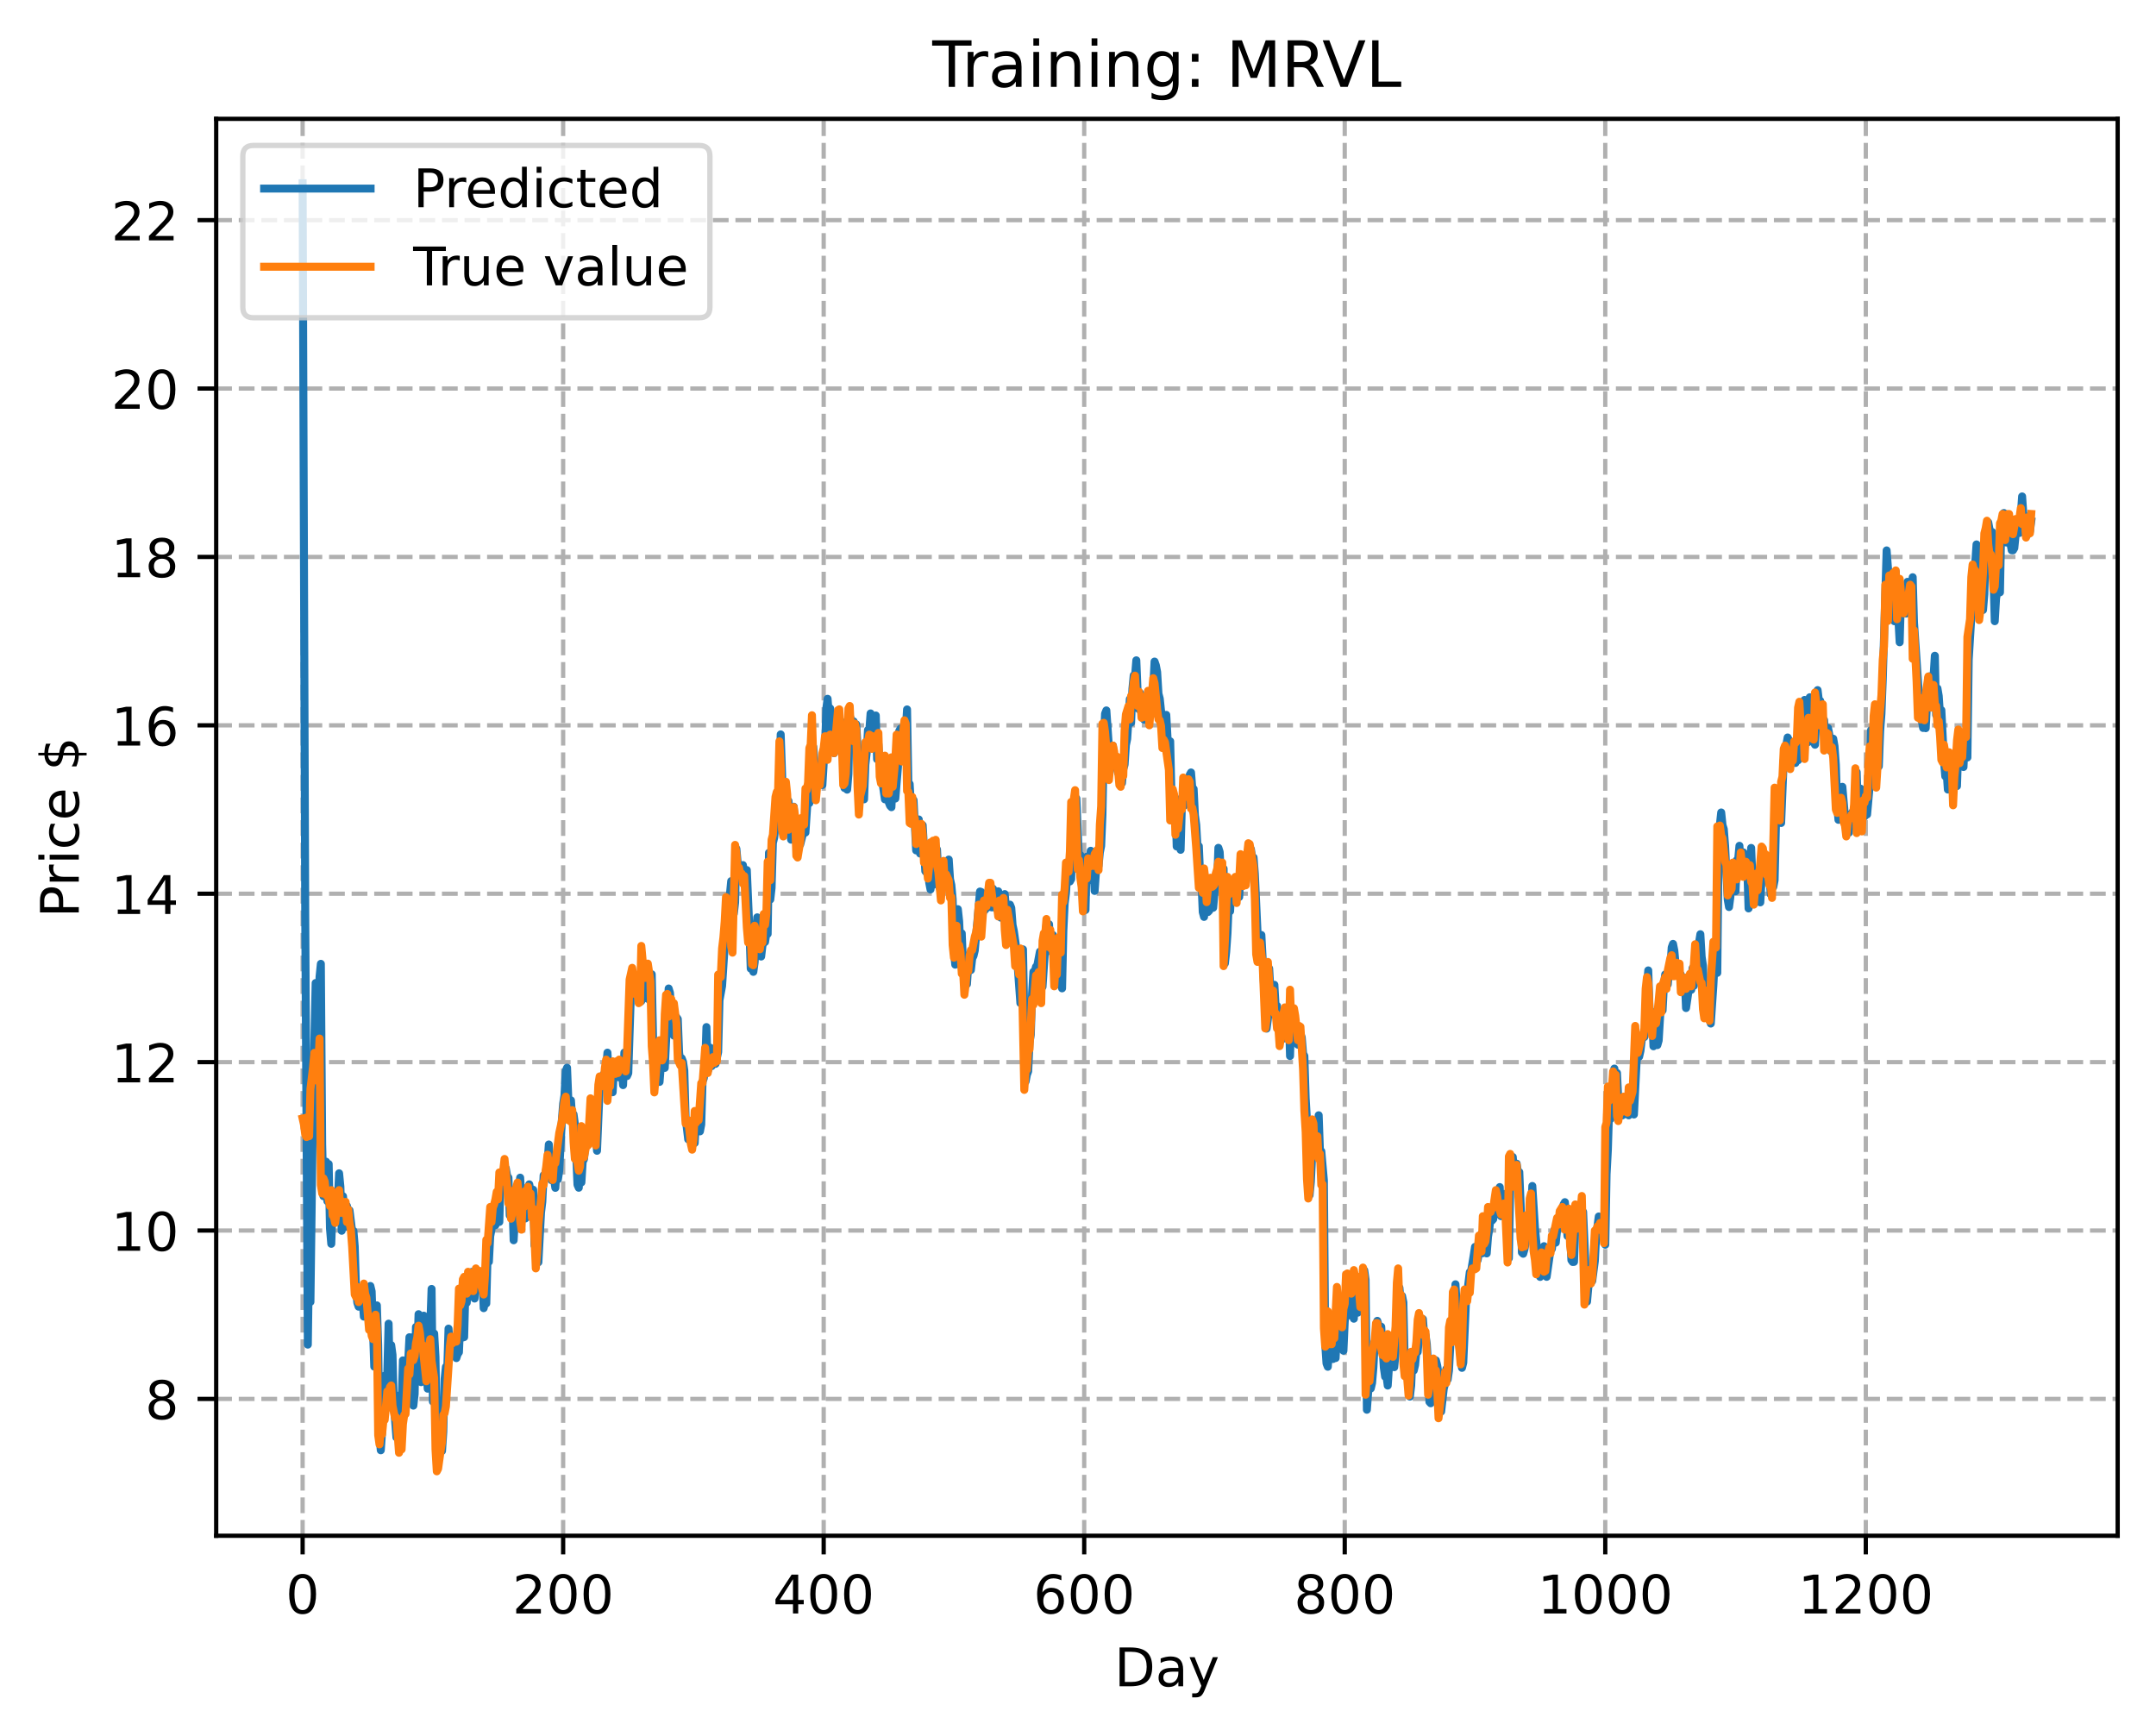 <?xml version="1.0" encoding="utf-8" standalone="no"?>
<!DOCTYPE svg PUBLIC "-//W3C//DTD SVG 1.1//EN"
  "http://www.w3.org/Graphics/SVG/1.1/DTD/svg11.dtd">
<!-- Created with matplotlib (https://matplotlib.org/) -->
<svg height="325.986pt" version="1.1" viewBox="0 0 404.923 325.986" width="404.923pt" xmlns="http://www.w3.org/2000/svg" xmlns:xlink="http://www.w3.org/1999/xlink">
 <defs>
  <style type="text/css">
*{stroke-linecap:butt;stroke-linejoin:round;}
  </style>
 </defs>
 <g id="figure_1">
  <g id="patch_1">
   <path d="M 0 325.986 
L 404.923 325.986 
L 404.923 0 
L 0 0 
z
" style="fill:#ffffff;"/>
  </g>
  <g id="axes_1">
   <g id="patch_2">
    <path d="M 40.603 288.43 
L 397.723 288.43 
L 397.723 22.318 
L 40.603 22.318 
z
" style="fill:#ffffff;"/>
   </g>
   <g id="matplotlib.axis_1">
    <g id="xtick_1">
     <g id="line2d_1">
      <path clip-path="url(#pff0e63a7e3)" d="M 56.836 288.43 
L 56.836 22.318 
" style="fill:none;stroke:#b0b0b0;stroke-dasharray:2.96,1.28;stroke-dashoffset:0;stroke-width:0.8;"/>
     </g>
     <g id="line2d_2">
      <defs>
       <path d="M 0 0 
L 0 3.5 
" id="m71f0cbd569" style="stroke:#000000;stroke-width:0.8;"/>
      </defs>
      <g>
       <use style="stroke:#000000;stroke-width:0.8;" x="56.836" xlink:href="#m71f0cbd569" y="288.43"/>
      </g>
     </g>
     <g id="text_1">
      <!-- 0 -->
      <defs>
       <path d="M 31.781 66.406 
Q 24.172 66.406 20.328 58.906 
Q 16.5 51.422 16.5 36.375 
Q 16.5 21.391 20.328 13.891 
Q 24.172 6.391 31.781 6.391 
Q 39.453 6.391 43.281 13.891 
Q 47.125 21.391 47.125 36.375 
Q 47.125 51.422 43.281 58.906 
Q 39.453 66.406 31.781 66.406 
z
M 31.781 74.219 
Q 44.047 74.219 50.516 64.516 
Q 56.984 54.828 56.984 36.375 
Q 56.984 17.969 50.516 8.266 
Q 44.047 -1.422 31.781 -1.422 
Q 19.531 -1.422 13.062 8.266 
Q 6.594 17.969 6.594 36.375 
Q 6.594 54.828 13.062 64.516 
Q 19.531 74.219 31.781 74.219 
z
" id="DejaVuSans-48"/>
      </defs>
      <g transform="translate(53.655 303.029)scale(0.1 -0.1)">
       <use xlink:href="#DejaVuSans-48"/>
      </g>
     </g>
    </g>
    <g id="xtick_2">
     <g id="line2d_3">
      <path clip-path="url(#pff0e63a7e3)" d="M 105.766 288.43 
L 105.766 22.318 
" style="fill:none;stroke:#b0b0b0;stroke-dasharray:2.96,1.28;stroke-dashoffset:0;stroke-width:0.8;"/>
     </g>
     <g id="line2d_4">
      <g>
       <use style="stroke:#000000;stroke-width:0.8;" x="105.766" xlink:href="#m71f0cbd569" y="288.43"/>
      </g>
     </g>
     <g id="text_2">
      <!-- 200 -->
      <defs>
       <path d="M 19.188 8.297 
L 53.609 8.297 
L 53.609 0 
L 7.328 0 
L 7.328 8.297 
Q 12.938 14.109 22.625 23.891 
Q 32.328 33.688 34.812 36.531 
Q 39.547 41.844 41.422 45.531 
Q 43.312 49.219 43.312 52.781 
Q 43.312 58.594 39.234 62.25 
Q 35.156 65.922 28.609 65.922 
Q 23.969 65.922 18.812 64.312 
Q 13.672 62.703 7.812 59.422 
L 7.812 69.391 
Q 13.766 71.781 18.938 73 
Q 24.125 74.219 28.422 74.219 
Q 39.75 74.219 46.484 68.547 
Q 53.219 62.891 53.219 53.422 
Q 53.219 48.922 51.531 44.891 
Q 49.859 40.875 45.406 35.406 
Q 44.188 33.984 37.641 27.219 
Q 31.109 20.453 19.188 8.297 
z
" id="DejaVuSans-50"/>
      </defs>
      <g transform="translate(96.223 303.029)scale(0.1 -0.1)">
       <use xlink:href="#DejaVuSans-50"/>
       <use x="63.623" xlink:href="#DejaVuSans-48"/>
       <use x="127.246" xlink:href="#DejaVuSans-48"/>
      </g>
     </g>
    </g>
    <g id="xtick_3">
     <g id="line2d_5">
      <path clip-path="url(#pff0e63a7e3)" d="M 154.697 288.43 
L 154.697 22.318 
" style="fill:none;stroke:#b0b0b0;stroke-dasharray:2.96,1.28;stroke-dashoffset:0;stroke-width:0.8;"/>
     </g>
     <g id="line2d_6">
      <g>
       <use style="stroke:#000000;stroke-width:0.8;" x="154.697" xlink:href="#m71f0cbd569" y="288.43"/>
      </g>
     </g>
     <g id="text_3">
      <!-- 400 -->
      <defs>
       <path d="M 37.797 64.312 
L 12.891 25.391 
L 37.797 25.391 
z
M 35.203 72.906 
L 47.609 72.906 
L 47.609 25.391 
L 58.016 25.391 
L 58.016 17.188 
L 47.609 17.188 
L 47.609 0 
L 37.797 0 
L 37.797 17.188 
L 4.891 17.188 
L 4.891 26.703 
z
" id="DejaVuSans-52"/>
      </defs>
      <g transform="translate(145.153 303.029)scale(0.1 -0.1)">
       <use xlink:href="#DejaVuSans-52"/>
       <use x="63.623" xlink:href="#DejaVuSans-48"/>
       <use x="127.246" xlink:href="#DejaVuSans-48"/>
      </g>
     </g>
    </g>
    <g id="xtick_4">
     <g id="line2d_7">
      <path clip-path="url(#pff0e63a7e3)" d="M 203.628 288.43 
L 203.628 22.318 
" style="fill:none;stroke:#b0b0b0;stroke-dasharray:2.96,1.28;stroke-dashoffset:0;stroke-width:0.8;"/>
     </g>
     <g id="line2d_8">
      <g>
       <use style="stroke:#000000;stroke-width:0.8;" x="203.628" xlink:href="#m71f0cbd569" y="288.43"/>
      </g>
     </g>
     <g id="text_4">
      <!-- 600 -->
      <defs>
       <path d="M 33.016 40.375 
Q 26.375 40.375 22.484 35.828 
Q 18.609 31.297 18.609 23.391 
Q 18.609 15.531 22.484 10.953 
Q 26.375 6.391 33.016 6.391 
Q 39.656 6.391 43.531 10.953 
Q 47.406 15.531 47.406 23.391 
Q 47.406 31.297 43.531 35.828 
Q 39.656 40.375 33.016 40.375 
z
M 52.594 71.297 
L 52.594 62.312 
Q 48.875 64.062 45.094 64.984 
Q 41.312 65.922 37.594 65.922 
Q 27.828 65.922 22.672 59.328 
Q 17.531 52.734 16.797 39.406 
Q 19.672 43.656 24.016 45.922 
Q 28.375 48.188 33.594 48.188 
Q 44.578 48.188 50.953 41.516 
Q 57.328 34.859 57.328 23.391 
Q 57.328 12.156 50.688 5.359 
Q 44.047 -1.422 33.016 -1.422 
Q 20.359 -1.422 13.672 8.266 
Q 6.984 17.969 6.984 36.375 
Q 6.984 53.656 15.188 63.938 
Q 23.391 74.219 37.203 74.219 
Q 40.922 74.219 44.703 73.484 
Q 48.484 72.75 52.594 71.297 
z
" id="DejaVuSans-54"/>
      </defs>
      <g transform="translate(194.084 303.029)scale(0.1 -0.1)">
       <use xlink:href="#DejaVuSans-54"/>
       <use x="63.623" xlink:href="#DejaVuSans-48"/>
       <use x="127.246" xlink:href="#DejaVuSans-48"/>
      </g>
     </g>
    </g>
    <g id="xtick_5">
     <g id="line2d_9">
      <path clip-path="url(#pff0e63a7e3)" d="M 252.558 288.43 
L 252.558 22.318 
" style="fill:none;stroke:#b0b0b0;stroke-dasharray:2.96,1.28;stroke-dashoffset:0;stroke-width:0.8;"/>
     </g>
     <g id="line2d_10">
      <g>
       <use style="stroke:#000000;stroke-width:0.8;" x="252.558" xlink:href="#m71f0cbd569" y="288.43"/>
      </g>
     </g>
     <g id="text_5">
      <!-- 800 -->
      <defs>
       <path d="M 31.781 34.625 
Q 24.75 34.625 20.719 30.859 
Q 16.703 27.094 16.703 20.516 
Q 16.703 13.922 20.719 10.156 
Q 24.75 6.391 31.781 6.391 
Q 38.812 6.391 42.859 10.172 
Q 46.922 13.969 46.922 20.516 
Q 46.922 27.094 42.891 30.859 
Q 38.875 34.625 31.781 34.625 
z
M 21.922 38.812 
Q 15.578 40.375 12.031 44.719 
Q 8.5 49.078 8.5 55.328 
Q 8.5 64.062 14.719 69.141 
Q 20.953 74.219 31.781 74.219 
Q 42.672 74.219 48.875 69.141 
Q 55.078 64.062 55.078 55.328 
Q 55.078 49.078 51.531 44.719 
Q 48 40.375 41.703 38.812 
Q 48.828 37.156 52.797 32.312 
Q 56.781 27.484 56.781 20.516 
Q 56.781 9.906 50.312 4.234 
Q 43.844 -1.422 31.781 -1.422 
Q 19.734 -1.422 13.25 4.234 
Q 6.781 9.906 6.781 20.516 
Q 6.781 27.484 10.781 32.312 
Q 14.797 37.156 21.922 38.812 
z
M 18.312 54.391 
Q 18.312 48.734 21.844 45.562 
Q 25.391 42.391 31.781 42.391 
Q 38.141 42.391 41.719 45.562 
Q 45.312 48.734 45.312 54.391 
Q 45.312 60.062 41.719 63.234 
Q 38.141 66.406 31.781 66.406 
Q 25.391 66.406 21.844 63.234 
Q 18.312 60.062 18.312 54.391 
z
" id="DejaVuSans-56"/>
      </defs>
      <g transform="translate(243.015 303.029)scale(0.1 -0.1)">
       <use xlink:href="#DejaVuSans-56"/>
       <use x="63.623" xlink:href="#DejaVuSans-48"/>
       <use x="127.246" xlink:href="#DejaVuSans-48"/>
      </g>
     </g>
    </g>
    <g id="xtick_6">
     <g id="line2d_11">
      <path clip-path="url(#pff0e63a7e3)" d="M 301.489 288.43 
L 301.489 22.318 
" style="fill:none;stroke:#b0b0b0;stroke-dasharray:2.96,1.28;stroke-dashoffset:0;stroke-width:0.8;"/>
     </g>
     <g id="line2d_12">
      <g>
       <use style="stroke:#000000;stroke-width:0.8;" x="301.489" xlink:href="#m71f0cbd569" y="288.43"/>
      </g>
     </g>
     <g id="text_6">
      <!-- 1000 -->
      <defs>
       <path d="M 12.406 8.297 
L 28.516 8.297 
L 28.516 63.922 
L 10.984 60.406 
L 10.984 69.391 
L 28.422 72.906 
L 38.281 72.906 
L 38.281 8.297 
L 54.391 8.297 
L 54.391 0 
L 12.406 0 
z
" id="DejaVuSans-49"/>
      </defs>
      <g transform="translate(288.764 303.029)scale(0.1 -0.1)">
       <use xlink:href="#DejaVuSans-49"/>
       <use x="63.623" xlink:href="#DejaVuSans-48"/>
       <use x="127.246" xlink:href="#DejaVuSans-48"/>
       <use x="190.869" xlink:href="#DejaVuSans-48"/>
      </g>
     </g>
    </g>
    <g id="xtick_7">
     <g id="line2d_13">
      <path clip-path="url(#pff0e63a7e3)" d="M 350.419 288.43 
L 350.419 22.318 
" style="fill:none;stroke:#b0b0b0;stroke-dasharray:2.96,1.28;stroke-dashoffset:0;stroke-width:0.8;"/>
     </g>
     <g id="line2d_14">
      <g>
       <use style="stroke:#000000;stroke-width:0.8;" x="350.419" xlink:href="#m71f0cbd569" y="288.43"/>
      </g>
     </g>
     <g id="text_7">
      <!-- 1200 -->
      <g transform="translate(337.694 303.029)scale(0.1 -0.1)">
       <use xlink:href="#DejaVuSans-49"/>
       <use x="63.623" xlink:href="#DejaVuSans-50"/>
       <use x="127.246" xlink:href="#DejaVuSans-48"/>
       <use x="190.869" xlink:href="#DejaVuSans-48"/>
      </g>
     </g>
    </g>
    <g id="text_8">
     <!-- Day -->
     <defs>
      <path d="M 19.672 64.797 
L 19.672 8.109 
L 31.594 8.109 
Q 46.688 8.109 53.688 14.938 
Q 60.688 21.781 60.688 36.531 
Q 60.688 51.172 53.688 57.984 
Q 46.688 64.797 31.594 64.797 
z
M 9.812 72.906 
L 30.078 72.906 
Q 51.266 72.906 61.172 64.094 
Q 71.094 55.281 71.094 36.531 
Q 71.094 17.672 61.125 8.828 
Q 51.172 0 30.078 0 
L 9.812 0 
z
" id="DejaVuSans-68"/>
      <path d="M 34.281 27.484 
Q 23.391 27.484 19.188 25 
Q 14.984 22.516 14.984 16.5 
Q 14.984 11.719 18.141 8.906 
Q 21.297 6.109 26.703 6.109 
Q 34.188 6.109 38.703 11.406 
Q 43.219 16.703 43.219 25.484 
L 43.219 27.484 
z
M 52.203 31.203 
L 52.203 0 
L 43.219 0 
L 43.219 8.297 
Q 40.141 3.328 35.547 0.953 
Q 30.953 -1.422 24.312 -1.422 
Q 15.922 -1.422 10.953 3.297 
Q 6 8.016 6 15.922 
Q 6 25.141 12.172 29.828 
Q 18.359 34.516 30.609 34.516 
L 43.219 34.516 
L 43.219 35.406 
Q 43.219 41.609 39.141 45 
Q 35.062 48.391 27.688 48.391 
Q 23 48.391 18.547 47.266 
Q 14.109 46.141 10.016 43.891 
L 10.016 52.203 
Q 14.938 54.109 19.578 55.047 
Q 24.219 56 28.609 56 
Q 40.484 56 46.344 49.844 
Q 52.203 43.703 52.203 31.203 
z
" id="DejaVuSans-97"/>
      <path d="M 32.172 -5.078 
Q 28.375 -14.844 24.75 -17.812 
Q 21.141 -20.797 15.094 -20.797 
L 7.906 -20.797 
L 7.906 -13.281 
L 13.188 -13.281 
Q 16.891 -13.281 18.938 -11.516 
Q 21 -9.766 23.484 -3.219 
L 25.094 0.875 
L 2.984 54.688 
L 12.5 54.688 
L 29.594 11.922 
L 46.688 54.688 
L 56.203 54.688 
z
" id="DejaVuSans-121"/>
     </defs>
     <g transform="translate(209.29 316.707)scale(0.1 -0.1)">
      <use xlink:href="#DejaVuSans-68"/>
      <use x="77.002" xlink:href="#DejaVuSans-97"/>
      <use x="138.281" xlink:href="#DejaVuSans-121"/>
     </g>
    </g>
   </g>
   <g id="matplotlib.axis_2">
    <g id="ytick_1">
     <g id="line2d_15">
      <path clip-path="url(#pff0e63a7e3)" d="M 40.603 262.734 
L 397.723 262.734 
" style="fill:none;stroke:#b0b0b0;stroke-dasharray:2.96,1.28;stroke-dashoffset:0;stroke-width:0.8;"/>
     </g>
     <g id="line2d_16">
      <defs>
       <path d="M 0 0 
L -3.5 0 
" id="me787414bf8" style="stroke:#000000;stroke-width:0.8;"/>
      </defs>
      <g>
       <use style="stroke:#000000;stroke-width:0.8;" x="40.603" xlink:href="#me787414bf8" y="262.734"/>
      </g>
     </g>
     <g id="text_9">
      <!-- 8 -->
      <g transform="translate(27.241 266.534)scale(0.1 -0.1)">
       <use xlink:href="#DejaVuSans-56"/>
      </g>
     </g>
    </g>
    <g id="ytick_2">
     <g id="line2d_17">
      <path clip-path="url(#pff0e63a7e3)" d="M 40.603 231.107 
L 397.723 231.107 
" style="fill:none;stroke:#b0b0b0;stroke-dasharray:2.96,1.28;stroke-dashoffset:0;stroke-width:0.8;"/>
     </g>
     <g id="line2d_18">
      <g>
       <use style="stroke:#000000;stroke-width:0.8;" x="40.603" xlink:href="#me787414bf8" y="231.107"/>
      </g>
     </g>
     <g id="text_10">
      <!-- 10 -->
      <g transform="translate(20.878 234.907)scale(0.1 -0.1)">
       <use xlink:href="#DejaVuSans-49"/>
       <use x="63.623" xlink:href="#DejaVuSans-48"/>
      </g>
     </g>
    </g>
    <g id="ytick_3">
     <g id="line2d_19">
      <path clip-path="url(#pff0e63a7e3)" d="M 40.603 199.48 
L 397.723 199.48 
" style="fill:none;stroke:#b0b0b0;stroke-dasharray:2.96,1.28;stroke-dashoffset:0;stroke-width:0.8;"/>
     </g>
     <g id="line2d_20">
      <g>
       <use style="stroke:#000000;stroke-width:0.8;" x="40.603" xlink:href="#me787414bf8" y="199.48"/>
      </g>
     </g>
     <g id="text_11">
      <!-- 12 -->
      <g transform="translate(20.878 203.279)scale(0.1 -0.1)">
       <use xlink:href="#DejaVuSans-49"/>
       <use x="63.623" xlink:href="#DejaVuSans-50"/>
      </g>
     </g>
    </g>
    <g id="ytick_4">
     <g id="line2d_21">
      <path clip-path="url(#pff0e63a7e3)" d="M 40.603 167.853 
L 397.723 167.853 
" style="fill:none;stroke:#b0b0b0;stroke-dasharray:2.96,1.28;stroke-dashoffset:0;stroke-width:0.8;"/>
     </g>
     <g id="line2d_22">
      <g>
       <use style="stroke:#000000;stroke-width:0.8;" x="40.603" xlink:href="#me787414bf8" y="167.853"/>
      </g>
     </g>
     <g id="text_12">
      <!-- 14 -->
      <g transform="translate(20.878 171.652)scale(0.1 -0.1)">
       <use xlink:href="#DejaVuSans-49"/>
       <use x="63.623" xlink:href="#DejaVuSans-52"/>
      </g>
     </g>
    </g>
    <g id="ytick_5">
     <g id="line2d_23">
      <path clip-path="url(#pff0e63a7e3)" d="M 40.603 136.226 
L 397.723 136.226 
" style="fill:none;stroke:#b0b0b0;stroke-dasharray:2.96,1.28;stroke-dashoffset:0;stroke-width:0.8;"/>
     </g>
     <g id="line2d_24">
      <g>
       <use style="stroke:#000000;stroke-width:0.8;" x="40.603" xlink:href="#me787414bf8" y="136.226"/>
      </g>
     </g>
     <g id="text_13">
      <!-- 16 -->
      <g transform="translate(20.878 140.025)scale(0.1 -0.1)">
       <use xlink:href="#DejaVuSans-49"/>
       <use x="63.623" xlink:href="#DejaVuSans-54"/>
      </g>
     </g>
    </g>
    <g id="ytick_6">
     <g id="line2d_25">
      <path clip-path="url(#pff0e63a7e3)" d="M 40.603 104.599 
L 397.723 104.599 
" style="fill:none;stroke:#b0b0b0;stroke-dasharray:2.96,1.28;stroke-dashoffset:0;stroke-width:0.8;"/>
     </g>
     <g id="line2d_26">
      <g>
       <use style="stroke:#000000;stroke-width:0.8;" x="40.603" xlink:href="#me787414bf8" y="104.599"/>
      </g>
     </g>
     <g id="text_14">
      <!-- 18 -->
      <g transform="translate(20.878 108.398)scale(0.1 -0.1)">
       <use xlink:href="#DejaVuSans-49"/>
       <use x="63.623" xlink:href="#DejaVuSans-56"/>
      </g>
     </g>
    </g>
    <g id="ytick_7">
     <g id="line2d_27">
      <path clip-path="url(#pff0e63a7e3)" d="M 40.603 72.972 
L 397.723 72.972 
" style="fill:none;stroke:#b0b0b0;stroke-dasharray:2.96,1.28;stroke-dashoffset:0;stroke-width:0.8;"/>
     </g>
     <g id="line2d_28">
      <g>
       <use style="stroke:#000000;stroke-width:0.8;" x="40.603" xlink:href="#me787414bf8" y="72.972"/>
      </g>
     </g>
     <g id="text_15">
      <!-- 20 -->
      <g transform="translate(20.878 76.771)scale(0.1 -0.1)">
       <use xlink:href="#DejaVuSans-50"/>
       <use x="63.623" xlink:href="#DejaVuSans-48"/>
      </g>
     </g>
    </g>
    <g id="ytick_8">
     <g id="line2d_29">
      <path clip-path="url(#pff0e63a7e3)" d="M 40.603 41.344 
L 397.723 41.344 
" style="fill:none;stroke:#b0b0b0;stroke-dasharray:2.96,1.28;stroke-dashoffset:0;stroke-width:0.8;"/>
     </g>
     <g id="line2d_30">
      <g>
       <use style="stroke:#000000;stroke-width:0.8;" x="40.603" xlink:href="#me787414bf8" y="41.344"/>
      </g>
     </g>
     <g id="text_16">
      <!-- 22 -->
      <g transform="translate(20.878 45.144)scale(0.1 -0.1)">
       <use xlink:href="#DejaVuSans-50"/>
       <use x="63.623" xlink:href="#DejaVuSans-50"/>
      </g>
     </g>
    </g>
    <g id="text_17">
     <!-- Price $ -->
     <defs>
      <path d="M 19.672 64.797 
L 19.672 37.406 
L 32.078 37.406 
Q 38.969 37.406 42.719 40.969 
Q 46.484 44.531 46.484 51.125 
Q 46.484 57.672 42.719 61.234 
Q 38.969 64.797 32.078 64.797 
z
M 9.812 72.906 
L 32.078 72.906 
Q 44.344 72.906 50.609 67.359 
Q 56.891 61.812 56.891 51.125 
Q 56.891 40.328 50.609 34.812 
Q 44.344 29.297 32.078 29.297 
L 19.672 29.297 
L 19.672 0 
L 9.812 0 
z
" id="DejaVuSans-80"/>
      <path d="M 41.109 46.297 
Q 39.594 47.172 37.812 47.578 
Q 36.031 48 33.891 48 
Q 26.266 48 22.188 43.047 
Q 18.109 38.094 18.109 28.812 
L 18.109 0 
L 9.078 0 
L 9.078 54.688 
L 18.109 54.688 
L 18.109 46.188 
Q 20.953 51.172 25.484 53.578 
Q 30.031 56 36.531 56 
Q 37.453 56 38.578 55.875 
Q 39.703 55.766 41.062 55.516 
z
" id="DejaVuSans-114"/>
      <path d="M 9.422 54.688 
L 18.406 54.688 
L 18.406 0 
L 9.422 0 
z
M 9.422 75.984 
L 18.406 75.984 
L 18.406 64.594 
L 9.422 64.594 
z
" id="DejaVuSans-105"/>
      <path d="M 48.781 52.594 
L 48.781 44.188 
Q 44.969 46.297 41.141 47.344 
Q 37.312 48.391 33.406 48.391 
Q 24.656 48.391 19.812 42.844 
Q 14.984 37.312 14.984 27.297 
Q 14.984 17.281 19.812 11.734 
Q 24.656 6.203 33.406 6.203 
Q 37.312 6.203 41.141 7.25 
Q 44.969 8.297 48.781 10.406 
L 48.781 2.094 
Q 45.016 0.344 40.984 -0.531 
Q 36.969 -1.422 32.422 -1.422 
Q 20.062 -1.422 12.781 6.344 
Q 5.516 14.109 5.516 27.297 
Q 5.516 40.672 12.859 48.328 
Q 20.219 56 33.016 56 
Q 37.156 56 41.109 55.141 
Q 45.062 54.297 48.781 52.594 
z
" id="DejaVuSans-99"/>
      <path d="M 56.203 29.594 
L 56.203 25.203 
L 14.891 25.203 
Q 15.484 15.922 20.484 11.062 
Q 25.484 6.203 34.422 6.203 
Q 39.594 6.203 44.453 7.469 
Q 49.312 8.734 54.109 11.281 
L 54.109 2.781 
Q 49.266 0.734 44.188 -0.344 
Q 39.109 -1.422 33.891 -1.422 
Q 20.797 -1.422 13.156 6.188 
Q 5.516 13.812 5.516 26.812 
Q 5.516 40.234 12.766 48.109 
Q 20.016 56 32.328 56 
Q 43.359 56 49.781 48.891 
Q 56.203 41.797 56.203 29.594 
z
M 47.219 32.234 
Q 47.125 39.594 43.094 43.984 
Q 39.062 48.391 32.422 48.391 
Q 24.906 48.391 20.391 44.141 
Q 15.875 39.891 15.188 32.172 
z
" id="DejaVuSans-101"/>
      <path id="DejaVuSans-32"/>
      <path d="M 33.797 -14.703 
L 28.906 -14.703 
L 28.859 0 
Q 23.734 0.094 18.609 1.188 
Q 13.484 2.297 8.297 4.5 
L 8.297 13.281 
Q 13.281 10.156 18.375 8.562 
Q 23.484 6.984 28.906 6.938 
L 28.906 29.203 
Q 18.109 30.953 13.203 35.156 
Q 8.297 39.359 8.297 46.688 
Q 8.297 54.641 13.625 59.219 
Q 18.953 63.812 28.906 64.5 
L 28.906 75.984 
L 33.797 75.984 
L 33.797 64.656 
Q 38.328 64.453 42.578 63.688 
Q 46.828 62.938 50.875 61.625 
L 50.875 53.078 
Q 46.828 55.125 42.547 56.25 
Q 38.281 57.375 33.797 57.562 
L 33.797 36.719 
Q 44.875 35.016 50.094 30.609 
Q 55.328 26.219 55.328 18.609 
Q 55.328 10.359 49.781 5.594 
Q 44.234 0.828 33.797 0.094 
z
M 28.906 37.594 
L 28.906 57.625 
Q 23.25 56.984 20.266 54.391 
Q 17.281 51.812 17.281 47.516 
Q 17.281 43.312 20.031 40.969 
Q 22.797 38.625 28.906 37.594 
z
M 33.797 28.219 
L 33.797 7.078 
Q 39.984 7.906 43.141 10.594 
Q 46.297 13.281 46.297 17.672 
Q 46.297 21.969 43.281 24.5 
Q 40.281 27.047 33.797 28.219 
z
" id="DejaVuSans-36"/>
     </defs>
     <g transform="translate(14.798 172.342)rotate(-90)scale(0.1 -0.1)">
      <use xlink:href="#DejaVuSans-80"/>
      <use x="58.553" xlink:href="#DejaVuSans-114"/>
      <use x="99.666" xlink:href="#DejaVuSans-105"/>
      <use x="127.449" xlink:href="#DejaVuSans-99"/>
      <use x="182.43" xlink:href="#DejaVuSans-101"/>
      <use x="243.953" xlink:href="#DejaVuSans-32"/>
      <use x="275.74" xlink:href="#DejaVuSans-36"/>
     </g>
    </g>
   </g>
   <g id="line2d_31">
    <path clip-path="url(#pff0e63a7e3)" d="M 56.836 34.414 
L 57.325 171.738 
L 57.814 252.535 
L 58.059 234.529 
L 58.304 244.512 
L 58.793 206.687 
L 59.282 184.624 
L 59.527 196.17 
L 59.772 194.143 
L 60.016 183.457 
L 60.261 181.019 
L 60.506 214.901 
L 60.75 224.659 
L 60.995 218.542 
L 61.24 218.178 
L 61.484 225.595 
L 61.729 218.622 
L 61.974 230.724 
L 62.218 233.605 
L 62.463 226.252 
L 62.708 229.724 
L 62.952 227.618 
L 63.197 224.37 
L 63.441 225.657 
L 63.686 220.36 
L 63.931 222.875 
L 64.175 231.153 
L 64.42 224.67 
L 64.909 230.431 
L 65.154 226.466 
L 65.399 227.724 
L 65.643 227.309 
L 66.133 231.229 
L 66.377 231.168 
L 66.622 234.068 
L 66.867 242.229 
L 67.111 244.675 
L 67.356 245.41 
L 67.601 243.204 
L 67.845 242.245 
L 68.09 243.579 
L 68.335 247.276 
L 68.579 244.331 
L 68.824 247.255 
L 69.069 246.974 
L 69.313 246.432 
L 69.558 241.525 
L 69.802 242.538 
L 70.292 256.67 
L 70.536 245.404 
L 70.781 245.167 
L 71.026 252.682 
L 71.27 269.667 
L 71.515 272.381 
L 71.76 268.848 
L 72.004 259.387 
L 72.249 258.375 
L 72.494 259.886 
L 72.738 257.948 
L 72.983 248.602 
L 73.228 259.401 
L 73.472 252.622 
L 73.717 254.457 
L 73.962 263.618 
L 74.451 269.963 
L 74.696 262.194 
L 74.94 269.767 
L 75.185 261.961 
L 75.429 263.982 
L 75.674 255.497 
L 75.919 263.744 
L 76.163 261.374 
L 76.408 260.705 
L 76.897 251.152 
L 77.142 252.331 
L 77.387 251.167 
L 77.631 263.995 
L 77.876 261.809 
L 78.121 249.218 
L 78.365 254.842 
L 78.61 246.822 
L 78.855 249.635 
L 79.099 259.588 
L 79.344 255.012 
L 79.589 247.101 
L 79.833 247.433 
L 80.078 256.992 
L 80.323 260.812 
L 80.567 248.988 
L 80.812 249.129 
L 81.056 242.077 
L 81.301 263.241 
L 81.546 250.449 
L 81.79 254.853 
L 82.035 269.595 
L 82.28 274.171 
L 82.524 272.988 
L 82.769 272.584 
L 83.014 272.515 
L 83.258 268.936 
L 83.503 258.961 
L 83.748 256.708 
L 83.992 257.431 
L 84.237 249.531 
L 84.482 253.163 
L 84.726 251.859 
L 84.971 251.578 
L 85.216 254.373 
L 85.46 251.691 
L 85.705 255.071 
L 85.95 254.324 
L 86.194 253.97 
L 86.439 248.174 
L 86.684 247.3 
L 86.928 251.193 
L 87.173 251.125 
L 87.417 241.781 
L 87.662 244.667 
L 87.907 240.255 
L 88.151 243.132 
L 88.396 239.806 
L 88.641 238.873 
L 88.885 242.977 
L 89.13 243.885 
L 89.375 240.868 
L 89.619 240.154 
L 90.353 241.058 
L 90.598 239.898 
L 90.843 245.689 
L 91.087 244.504 
L 91.332 244.812 
L 91.577 235.488 
L 91.821 236.981 
L 92.066 232.18 
L 92.555 229.618 
L 92.8 226.347 
L 93.044 230.108 
L 93.534 225.705 
L 93.778 229.498 
L 94.023 221.045 
L 94.268 221.491 
L 94.512 222.908 
L 94.757 219.819 
L 95.002 219.41 
L 95.246 220.846 
L 95.491 221.174 
L 95.736 228.277 
L 95.98 227.383 
L 96.225 225.554 
L 96.47 232.938 
L 96.714 228.393 
L 97.204 225.034 
L 97.693 221.181 
L 97.938 225.357 
L 98.182 227.165 
L 98.427 225.538 
L 98.672 228.841 
L 98.916 227.277 
L 99.161 223.089 
L 99.405 222.434 
L 99.895 224.983 
L 100.139 223.448 
L 100.384 233.909 
L 100.629 231.275 
L 100.873 235.38 
L 101.118 237.071 
L 101.607 227.756 
L 101.852 225.694 
L 102.097 220.748 
L 102.341 220.896 
L 102.831 218.511 
L 103.075 214.946 
L 103.32 220.504 
L 103.565 221.641 
L 103.809 220.656 
L 104.054 221.488 
L 104.299 223.095 
L 104.543 219.352 
L 104.788 221.475 
L 105.032 219.885 
L 105.522 210.42 
L 105.766 207.275 
L 106.011 205.761 
L 106.256 201.141 
L 106.5 200.533 
L 106.745 206.673 
L 106.99 209.317 
L 107.234 206.657 
L 107.479 210.34 
L 107.724 209.296 
L 107.968 211.117 
L 108.458 222.511 
L 108.702 223.075 
L 108.947 217.323 
L 109.192 222.076 
L 109.436 218.16 
L 109.681 217.713 
L 109.926 215.22 
L 110.415 214.126 
L 110.66 214.587 
L 110.904 210.196 
L 111.149 209.385 
L 111.393 211.653 
L 111.638 212.668 
L 111.883 211.465 
L 112.127 216.133 
L 112.617 204.416 
L 112.861 202.602 
L 113.351 201.775 
L 113.595 203.49 
L 114.085 197.702 
L 114.329 201.802 
L 114.574 202.903 
L 114.819 203.238 
L 115.063 205.135 
L 115.308 200.554 
L 115.553 201.25 
L 116.042 199.54 
L 116.287 202.346 
L 116.531 202.032 
L 116.776 201.017 
L 117.02 203.801 
L 117.265 197.68 
L 117.754 202.105 
L 117.999 201.559 
L 118.488 186.464 
L 118.733 183.889 
L 118.978 184.75 
L 119.222 184.177 
L 119.467 184.092 
L 119.712 183.442 
L 119.956 183.216 
L 120.446 188.023 
L 120.69 180.757 
L 121.18 184.893 
L 121.424 183.262 
L 121.669 187.602 
L 121.914 183.741 
L 122.158 183.879 
L 122.403 182.982 
L 122.648 194.749 
L 122.892 197.769 
L 123.137 198.853 
L 123.381 201.228 
L 123.871 203.199 
L 124.36 197.038 
L 124.605 199.989 
L 124.849 200.571 
L 125.583 185.65 
L 125.828 186.462 
L 126.073 189.908 
L 126.317 189.525 
L 126.562 194.504 
L 126.807 193.707 
L 127.051 191.047 
L 127.296 191.395 
L 127.541 197.661 
L 127.785 199.685 
L 128.03 198.76 
L 128.275 199.406 
L 128.519 201.044 
L 128.764 209.901 
L 129.253 213.982 
L 129.498 211.751 
L 129.742 211.22 
L 129.987 214.357 
L 130.232 214.743 
L 130.476 214.666 
L 130.721 209.894 
L 130.966 208.95 
L 131.455 212.487 
L 131.7 211.196 
L 131.944 203.157 
L 132.189 202.486 
L 132.434 200.435 
L 132.678 192.898 
L 132.923 201.191 
L 133.168 200.476 
L 133.412 196.778 
L 133.657 200.236 
L 134.146 198.843 
L 134.391 199.801 
L 134.88 197.585 
L 135.125 187.866 
L 135.614 185.189 
L 136.103 177.704 
L 136.348 174.315 
L 136.593 168.534 
L 136.837 170.542 
L 137.327 165.48 
L 137.571 170.425 
L 137.816 171.608 
L 138.061 169.508 
L 138.305 159.42 
L 138.795 164.91 
L 139.284 162.609 
L 139.529 162.473 
L 139.773 164.17 
L 140.018 166.666 
L 140.263 163.41 
L 140.752 174.825 
L 140.996 181.923 
L 141.241 181.458 
L 141.486 182.527 
L 141.73 180.771 
L 142.22 172.289 
L 142.464 178.387 
L 142.709 179.256 
L 142.954 179.651 
L 143.198 177.594 
L 143.443 177 
L 143.688 176.918 
L 143.932 175.31 
L 144.177 175.405 
L 144.422 160.165 
L 144.666 168.945 
L 144.911 166.758 
L 145.156 158.328 
L 145.4 157.336 
L 146.379 146.648 
L 146.624 137.929 
L 147.113 152.004 
L 147.357 154.53 
L 147.602 154.196 
L 147.847 151.294 
L 148.091 150.436 
L 148.336 155.785 
L 148.581 157.701 
L 149.07 151.507 
L 149.315 154.72 
L 149.804 158.065 
L 150.049 156.267 
L 150.293 158.603 
L 150.783 156.656 
L 151.027 153.605 
L 151.272 156.371 
L 151.761 148.971 
L 152.006 150.837 
L 152.251 145.426 
L 152.495 145.117 
L 152.74 140.249 
L 152.984 143.284 
L 153.229 143.962 
L 153.474 146.529 
L 153.718 143.973 
L 154.452 147.436 
L 154.697 143.418 
L 154.942 141.427 
L 155.186 133.109 
L 155.431 131.243 
L 155.676 134.584 
L 155.92 133.041 
L 156.165 136.674 
L 156.41 137.582 
L 156.654 141.463 
L 156.899 138.946 
L 157.388 140.297 
L 157.878 135.397 
L 158.122 135.889 
L 158.367 139.576 
L 158.612 148.002 
L 158.856 147.817 
L 159.101 148.308 
L 159.345 145.369 
L 159.59 134.423 
L 159.835 135.178 
L 160.079 138.451 
L 160.324 135.488 
L 160.569 137.62 
L 160.813 136.037 
L 161.058 140.293 
L 161.303 147.493 
L 161.547 146.391 
L 161.792 149.354 
L 162.281 150.124 
L 162.526 143.62 
L 162.771 141.414 
L 163.015 137.102 
L 163.26 137.318 
L 163.505 133.991 
L 163.994 139.548 
L 164.239 137.737 
L 164.483 134.379 
L 164.728 142.588 
L 164.972 139.758 
L 165.217 143.671 
L 165.462 142.491 
L 165.706 146.715 
L 166.196 150.125 
L 166.44 147.569 
L 166.685 147.139 
L 166.93 150.719 
L 167.174 151.337 
L 167.419 151.601 
L 167.664 146.637 
L 167.908 144.213 
L 168.153 149.982 
L 168.642 144.117 
L 168.887 137.296 
L 169.132 136.842 
L 169.376 139.895 
L 169.621 136.508 
L 169.866 138.846 
L 170.11 137.287 
L 170.355 133.242 
L 170.6 147.166 
L 170.844 147.246 
L 171.089 151.448 
L 171.333 152.679 
L 171.578 150.277 
L 172.067 159.719 
L 172.312 158.453 
L 172.557 153.903 
L 172.801 160.305 
L 173.291 154.986 
L 173.78 163.612 
L 174.025 163.89 
L 174.269 159.278 
L 174.514 165.771 
L 174.759 167.054 
L 175.003 164.543 
L 175.248 166.2 
L 175.493 161.696 
L 175.737 163.361 
L 175.982 159.541 
L 176.227 164.392 
L 176.471 166.691 
L 176.716 167.244 
L 177.205 163.464 
L 177.45 163.371 
L 177.694 162.183 
L 177.939 165.743 
L 178.184 161.435 
L 178.428 165.117 
L 178.673 166.225 
L 178.918 168.871 
L 179.162 178.487 
L 179.407 181.176 
L 179.896 170.755 
L 180.141 173.037 
L 180.386 178.534 
L 180.63 175.288 
L 180.875 181.363 
L 181.12 183.152 
L 181.364 181.563 
L 181.609 184.829 
L 181.854 181.02 
L 182.098 179.235 
L 182.343 182.188 
L 182.588 180.019 
L 182.832 179.532 
L 183.077 178.509 
L 184.055 167.44 
L 184.3 167.529 
L 184.545 171.716 
L 184.789 170.697 
L 185.034 170.868 
L 185.279 168.871 
L 185.523 168.926 
L 185.768 170.358 
L 186.013 169.595 
L 186.257 170.415 
L 186.502 166.925 
L 186.747 168.205 
L 186.991 170.569 
L 187.236 168.111 
L 187.481 167.396 
L 187.725 171.7 
L 187.97 172.348 
L 188.215 170.102 
L 188.459 170.934 
L 188.704 167.922 
L 189.193 173.649 
L 189.438 171.099 
L 189.682 169.907 
L 189.927 170.503 
L 190.172 173.712 
L 190.416 174.867 
L 190.906 178.307 
L 191.64 188.398 
L 192.129 178.301 
L 192.618 203.128 
L 192.863 201.858 
L 193.108 201.208 
L 193.352 195.877 
L 193.597 194.329 
L 193.842 186.55 
L 194.086 182.518 
L 194.331 182.514 
L 194.575 181.569 
L 194.82 181.316 
L 195.309 178.728 
L 195.799 185.337 
L 196.288 178.107 
L 196.533 173.794 
L 196.777 174.372 
L 197.022 173.579 
L 197.267 178.651 
L 197.756 175.618 
L 198.001 179.019 
L 198.245 184.967 
L 198.49 184.803 
L 198.735 178.185 
L 198.979 182.579 
L 199.224 180.246 
L 199.469 185.626 
L 199.713 174.76 
L 199.958 169.655 
L 200.203 167.725 
L 200.447 163.736 
L 200.692 163.64 
L 200.936 165.551 
L 201.181 165.103 
L 201.426 152.336 
L 201.67 152.689 
L 201.915 152.098 
L 202.16 149.955 
L 202.649 161.929 
L 202.894 160.579 
L 203.383 167.279 
L 203.628 169.628 
L 203.872 170.904 
L 204.117 160.894 
L 204.362 165.389 
L 204.851 159.79 
L 205.096 162.65 
L 205.34 161.742 
L 205.585 167.331 
L 206.074 160.294 
L 206.319 162.604 
L 206.563 160.102 
L 206.808 158.879 
L 207.053 153.053 
L 207.297 139.693 
L 207.542 134.039 
L 207.787 133.426 
L 208.276 140.514 
L 208.521 142.21 
L 208.765 142.303 
L 209.01 140.038 
L 209.255 142.1 
L 209.989 145.171 
L 210.233 144.503 
L 210.478 144.305 
L 210.723 147.065 
L 210.967 144.43 
L 211.212 143.614 
L 211.457 139.952 
L 211.701 138.766 
L 212.191 131.299 
L 212.435 135.723 
L 212.68 129.378 
L 212.924 126.841 
L 213.169 127.078 
L 213.414 124.017 
L 213.658 130.066 
L 213.903 133.2 
L 214.148 130.178 
L 214.392 131.773 
L 214.637 134.576 
L 214.882 135.167 
L 215.126 133.367 
L 215.371 132.978 
L 215.616 135.356 
L 215.86 131.958 
L 216.105 133.649 
L 216.35 134.109 
L 216.839 124.251 
L 217.084 124.963 
L 217.328 126.226 
L 217.573 130.282 
L 217.818 131.214 
L 218.062 133.586 
L 218.307 134.324 
L 218.551 137.609 
L 218.796 138.924 
L 219.041 134.262 
L 219.53 143.293 
L 219.775 139.218 
L 220.019 149.793 
L 220.264 153.435 
L 220.509 149.651 
L 220.753 149.885 
L 220.998 158.98 
L 221.487 154.52 
L 221.732 159.608 
L 221.977 151.024 
L 222.466 151.27 
L 222.711 149.7 
L 222.955 148.943 
L 223.445 145.518 
L 223.689 145.082 
L 223.934 148.157 
L 224.179 148.174 
L 224.423 153.119 
L 224.668 154.928 
L 224.912 159.253 
L 225.157 158.914 
L 225.402 164.574 
L 225.646 165.483 
L 225.891 171.298 
L 226.136 172.204 
L 226.38 167.305 
L 226.625 168.457 
L 226.87 171.294 
L 227.114 171.032 
L 227.359 167.694 
L 227.604 166.466 
L 227.848 170.488 
L 228.338 164.873 
L 228.582 165.999 
L 228.827 159.234 
L 229.072 160.016 
L 229.316 164.777 
L 229.561 165.214 
L 229.806 163.144 
L 230.05 180.941 
L 230.295 178.752 
L 230.539 175.277 
L 230.784 169.324 
L 231.029 171.147 
L 231.273 165.892 
L 231.518 168.59 
L 231.763 165.65 
L 232.007 166.308 
L 232.252 166.436 
L 232.497 168.326 
L 232.741 168.461 
L 232.986 163.3 
L 233.231 162.619 
L 233.72 164.111 
L 233.965 165.838 
L 234.699 159.568 
L 234.943 159.499 
L 235.188 161.314 
L 235.433 161.043 
L 235.677 164.144 
L 236.411 180.25 
L 236.656 178.629 
L 236.9 175.601 
L 237.39 184.823 
L 237.879 193.191 
L 238.124 191.395 
L 238.368 181.902 
L 238.858 190.508 
L 239.102 186.117 
L 239.347 184.959 
L 239.592 189.388 
L 239.836 188.897 
L 240.081 193.403 
L 240.326 191.76 
L 240.57 194.075 
L 240.815 195.18 
L 241.06 191.252 
L 241.304 194.761 
L 241.549 190.416 
L 241.794 195.099 
L 242.038 189.646 
L 242.283 198.34 
L 242.527 189.904 
L 243.017 195.68 
L 243.261 191.653 
L 243.506 193.362 
L 243.751 196.203 
L 243.995 195.764 
L 244.24 194.145 
L 244.485 194.837 
L 244.729 197.853 
L 244.974 198.329 
L 245.219 206.227 
L 245.463 210.385 
L 245.708 220.437 
L 245.953 224.478 
L 246.197 221.94 
L 246.442 216.797 
L 246.687 213.997 
L 247.176 217.1 
L 247.665 209.462 
L 247.91 216.422 
L 248.155 216.22 
L 248.644 221.71 
L 248.888 252.388 
L 249.133 256.074 
L 249.378 256.697 
L 249.867 249.698 
L 250.356 255.238 
L 250.601 254.189 
L 250.846 255.062 
L 251.09 250.106 
L 251.58 245.723 
L 251.824 245.867 
L 252.069 246.156 
L 252.314 253.68 
L 252.558 248.189 
L 252.803 245.857 
L 253.048 247.128 
L 253.292 239.501 
L 253.537 244.08 
L 253.782 242.608 
L 254.026 247.013 
L 254.271 247.669 
L 254.515 242.612 
L 254.76 240.803 
L 255.005 246.536 
L 255.249 244.887 
L 255.494 244.49 
L 255.739 245.917 
L 255.983 244.003 
L 256.228 238.594 
L 256.473 240.343 
L 256.717 264.769 
L 256.962 261.406 
L 257.207 259.974 
L 257.451 260.775 
L 257.696 259.725 
L 257.941 256.822 
L 258.185 252.104 
L 258.43 252.474 
L 258.675 248.072 
L 259.164 249.694 
L 259.409 249.172 
L 259.898 256.834 
L 260.143 258.56 
L 260.387 258.349 
L 260.632 260.226 
L 261.121 252.815 
L 261.366 253.66 
L 261.855 256.776 
L 262.1 254.097 
L 262.589 244.381 
L 262.834 241.859 
L 263.078 244.565 
L 263.323 243.39 
L 263.568 244.602 
L 263.812 255.447 
L 264.057 258.09 
L 264.302 257.986 
L 264.546 259.652 
L 264.791 262.305 
L 265.036 260.236 
L 265.28 254.413 
L 265.525 257.39 
L 265.77 256.366 
L 266.014 253.79 
L 266.259 253.916 
L 266.748 247.994 
L 266.993 248.25 
L 267.237 247.737 
L 267.482 250.801 
L 267.727 250.728 
L 267.971 252.428 
L 268.216 256.587 
L 268.461 263.285 
L 268.705 263.55 
L 268.95 259.81 
L 269.684 255.495 
L 269.929 256.468 
L 270.173 258.076 
L 270.418 263.638 
L 270.663 265.109 
L 271.152 260.839 
L 271.397 259.876 
L 271.641 257.093 
L 271.886 259.099 
L 272.131 257.43 
L 272.375 252.818 
L 272.62 250.568 
L 272.864 251.098 
L 273.354 241.204 
L 273.843 249.148 
L 274.088 250.94 
L 274.332 254.839 
L 274.577 256.9 
L 274.822 255.924 
L 275.311 244.817 
L 276.045 238.922 
L 276.29 238.755 
L 276.779 235.793 
L 277.024 234.185 
L 277.268 236.036 
L 277.513 236.68 
L 277.758 235.414 
L 278.002 232.531 
L 278.247 231.697 
L 278.491 235.361 
L 278.736 232.204 
L 278.981 231.806 
L 279.225 235.407 
L 279.47 232.247 
L 279.715 230.78 
L 279.959 228.267 
L 280.204 229.248 
L 280.449 228.973 
L 280.693 226.137 
L 280.938 224.92 
L 281.183 225.036 
L 281.427 224.265 
L 281.672 222.948 
L 281.917 228.408 
L 282.161 227.061 
L 282.406 227.32 
L 282.895 224.16 
L 283.14 232.661 
L 283.385 236.314 
L 283.629 222.752 
L 283.874 218.141 
L 284.118 217.296 
L 284.363 220.297 
L 284.608 221.281 
L 284.852 218.552 
L 285.097 220.34 
L 285.342 220.127 
L 285.586 226.057 
L 285.831 235.234 
L 286.076 235.471 
L 286.32 234.61 
L 286.565 233.219 
L 286.81 230.795 
L 287.054 230.419 
L 287.299 232.389 
L 287.788 222.743 
L 288.278 230.499 
L 288.767 235.743 
L 289.012 238.719 
L 289.256 239.823 
L 289.501 236.483 
L 289.746 236.582 
L 289.99 234.049 
L 290.479 239.805 
L 291.213 234.652 
L 291.458 234.576 
L 291.947 230.975 
L 292.192 233.384 
L 292.681 228.763 
L 292.926 229.1 
L 293.171 230.026 
L 293.415 228.645 
L 293.66 226.211 
L 293.905 225.781 
L 294.394 232.134 
L 294.639 231.204 
L 294.883 232 
L 295.128 236.672 
L 295.373 237.013 
L 295.617 236.998 
L 295.862 230.689 
L 296.106 231.528 
L 296.351 230.532 
L 296.596 230.376 
L 296.84 229.758 
L 297.085 229.603 
L 297.33 227.608 
L 298.064 244.471 
L 298.308 241.735 
L 298.553 241.046 
L 298.798 239.649 
L 299.042 240.584 
L 299.532 236.833 
L 299.776 232.126 
L 300.266 228.472 
L 300.51 229.657 
L 300.755 229.094 
L 301 231.704 
L 301.244 231.247 
L 301.489 233.771 
L 301.734 220.532 
L 301.978 215.947 
L 302.223 207.842 
L 302.467 210.186 
L 302.712 205.397 
L 302.957 205.324 
L 303.201 200.696 
L 303.446 203.582 
L 303.691 201.518 
L 303.935 206.658 
L 304.18 206.991 
L 304.425 208.85 
L 304.669 209.49 
L 304.914 209.339 
L 305.159 208.434 
L 305.403 206.892 
L 305.648 208.788 
L 305.893 209.472 
L 306.382 205.061 
L 306.871 209.319 
L 307.361 199.581 
L 307.605 197.149 
L 307.85 198.465 
L 308.094 197.378 
L 308.339 195.288 
L 308.584 194.253 
L 308.828 194.773 
L 309.073 192.774 
L 309.318 185.305 
L 309.562 182.257 
L 309.807 189.687 
L 310.052 189.881 
L 310.296 190.408 
L 310.541 196.505 
L 310.786 195.897 
L 311.03 192.447 
L 311.275 196.281 
L 311.52 195.419 
L 312.009 187.125 
L 312.254 189.769 
L 312.498 185.144 
L 312.743 183.008 
L 313.232 184.876 
L 313.477 182.051 
L 313.722 181.445 
L 313.966 177.941 
L 314.211 177.274 
L 314.455 178.505 
L 314.7 181.087 
L 315.189 182.105 
L 315.434 183.579 
L 315.679 183.042 
L 315.923 185.652 
L 316.168 185.482 
L 316.413 183.682 
L 316.657 189.32 
L 317.391 184.344 
L 317.636 185.901 
L 317.881 181.835 
L 318.125 185.149 
L 318.37 180.199 
L 318.615 177.89 
L 318.859 178.505 
L 319.349 175.456 
L 319.593 179.7 
L 319.838 181.39 
L 320.082 187.458 
L 320.327 187.582 
L 320.572 187.535 
L 320.816 186.98 
L 321.061 191.029 
L 321.306 192.237 
L 321.795 185.046 
L 322.04 180.296 
L 322.284 179.074 
L 322.529 182.718 
L 322.774 159.159 
L 323.018 154.859 
L 323.263 152.592 
L 323.508 154.964 
L 323.752 155.735 
L 323.997 158.892 
L 324.486 168.941 
L 324.731 170.352 
L 324.976 168.505 
L 325.22 165.492 
L 325.465 166.69 
L 325.71 165.302 
L 325.954 167.399 
L 326.199 161.547 
L 326.443 161.464 
L 326.688 158.85 
L 326.933 163.05 
L 327.177 160.483 
L 327.422 160.091 
L 327.667 162.409 
L 327.911 162.76 
L 328.156 162.788 
L 328.401 170.611 
L 328.645 167.366 
L 328.89 159.252 
L 329.135 165.139 
L 329.379 164.139 
L 329.624 169.548 
L 329.869 169.163 
L 330.113 167.818 
L 330.358 167.295 
L 330.603 169.474 
L 331.092 160.469 
L 331.337 160.405 
L 331.581 162.25 
L 331.826 161.12 
L 332.07 160.875 
L 332.56 167.971 
L 332.804 166.688 
L 333.049 166.567 
L 333.294 165.305 
L 333.538 155.083 
L 333.783 152.457 
L 334.028 152.799 
L 334.272 152.504 
L 334.517 154.568 
L 335.006 142.784 
L 335.496 139.923 
L 335.74 138.507 
L 335.985 139.035 
L 336.23 140.89 
L 336.474 141.707 
L 336.719 143.201 
L 336.964 141.098 
L 337.208 143.292 
L 337.453 140.262 
L 337.698 142.796 
L 338.187 132.957 
L 338.431 136.058 
L 338.921 131.456 
L 339.165 137.438 
L 339.41 133.249 
L 339.655 139.363 
L 339.899 130.954 
L 340.144 133.826 
L 340.389 134.766 
L 340.878 139.872 
L 341.367 129.615 
L 341.612 131.645 
L 341.857 131.614 
L 342.101 133.334 
L 342.346 136.61 
L 342.591 135.239 
L 342.835 139.931 
L 343.08 139.992 
L 343.325 136.715 
L 343.569 137.999 
L 343.814 141.056 
L 344.303 138.739 
L 344.548 140.166 
L 344.792 143.584 
L 345.037 151.028 
L 345.282 153.972 
L 345.771 150.197 
L 346.016 147.772 
L 346.505 153.288 
L 346.75 152.839 
L 346.994 155.282 
L 347.239 156.4 
L 347.484 154.493 
L 347.973 152.44 
L 348.218 153.16 
L 348.462 149.976 
L 348.707 145.011 
L 348.952 152.312 
L 349.196 149.578 
L 349.441 148.126 
L 349.686 149.917 
L 349.93 152.74 
L 350.175 153.35 
L 350.419 151.594 
L 350.664 152.968 
L 351.153 147.459 
L 351.398 137.143 
L 351.643 142.451 
L 351.887 141.529 
L 352.377 132.564 
L 352.621 140.65 
L 352.866 143.932 
L 353.111 137.334 
L 353.355 134.073 
L 353.6 127.71 
L 354.334 103.375 
L 354.823 109.959 
L 355.068 109.877 
L 355.313 107.721 
L 355.802 116.677 
L 356.046 107.461 
L 356.78 120.625 
L 357.025 112.232 
L 357.514 112.165 
L 357.759 114.695 
L 358.004 115.234 
L 358.248 109.274 
L 358.493 114.115 
L 358.738 111.279 
L 358.982 110.75 
L 359.227 108.411 
L 359.472 116.919 
L 359.961 124.026 
L 360.45 131.459 
L 360.695 132.335 
L 360.94 135.299 
L 361.184 136.719 
L 361.429 134.059 
L 361.674 136.76 
L 362.163 127.337 
L 362.407 127.018 
L 362.652 127.11 
L 362.897 128.774 
L 363.141 127.267 
L 363.386 123.16 
L 363.631 134.288 
L 363.875 129.289 
L 364.12 130.733 
L 364.365 134.418 
L 364.609 133.371 
L 365.099 142.885 
L 365.343 145.793 
L 365.588 144.855 
L 365.833 148.289 
L 366.077 143.198 
L 366.322 141.749 
L 366.811 143.277 
L 367.056 146.613 
L 367.301 146.406 
L 367.545 147.636 
L 367.79 140.261 
L 368.034 137.456 
L 368.279 143.182 
L 368.524 139.507 
L 368.768 144.058 
L 369.013 138.607 
L 369.258 140.053 
L 369.502 142.262 
L 369.747 123.888 
L 370.481 111.881 
L 370.726 106.403 
L 370.97 105.792 
L 371.215 102.249 
L 371.46 103.989 
L 371.949 114.201 
L 372.194 114.314 
L 372.438 114.561 
L 372.683 111.582 
L 372.928 102.846 
L 373.172 101.977 
L 373.417 98.109 
L 373.662 99.448 
L 373.906 103.051 
L 374.151 99.918 
L 374.64 116.668 
L 374.885 112.41 
L 375.374 109.606 
L 375.619 111.248 
L 375.863 98.036 
L 376.108 100.818 
L 376.353 96.348 
L 376.597 100.147 
L 376.842 101.894 
L 377.087 98.331 
L 377.331 98.796 
L 377.576 102.024 
L 377.821 103.345 
L 378.065 103.353 
L 378.31 102.94 
L 378.799 98.112 
L 379.044 97.771 
L 379.289 100.1 
L 379.778 93.236 
L 380.022 96.784 
L 380.512 97.697 
L 380.756 100.484 
L 381.001 96.99 
L 381.246 99.79 
L 381.49 97.904 
L 381.49 97.904 
" style="fill:none;stroke:#1f77b4;stroke-linecap:square;stroke-width:1.5;"/>
   </g>
   <g id="line2d_32">
    <path clip-path="url(#pff0e63a7e3)" d="M 56.836 210.075 
L 57.081 211.182 
L 57.325 213.08 
L 57.57 213.554 
L 57.814 209.759 
L 58.059 213.396 
L 58.304 204.541 
L 58.793 200.429 
L 59.038 197.741 
L 59.282 199.638 
L 59.527 202.959 
L 59.772 200.429 
L 60.016 195.052 
L 60.261 222.568 
L 60.506 224.149 
L 60.75 221.303 
L 60.995 221.935 
L 61.24 224.466 
L 61.484 223.991 
L 61.974 226.521 
L 62.218 223.517 
L 62.463 228.261 
L 62.708 228.577 
L 62.952 229.684 
L 63.686 223.517 
L 63.931 227.786 
L 64.175 225.573 
L 64.42 227.154 
L 64.665 227.945 
L 64.909 225.731 
L 65.154 229.526 
L 65.399 227.154 
L 65.643 229.684 
L 65.888 230.949 
L 66.133 234.112 
L 66.622 243.126 
L 66.867 243.6 
L 67.111 241.702 
L 67.356 244.549 
L 67.601 243.916 
L 67.845 242.651 
L 68.09 243.916 
L 68.335 241.07 
L 68.579 242.967 
L 68.824 243.758 
L 69.313 249.767 
L 69.558 248.819 
L 69.802 250.874 
L 70.047 251.507 
L 70.292 247.395 
L 70.536 246.921 
L 70.781 249.609 
L 71.026 269.534 
L 71.27 271.274 
L 71.515 268.744 
L 71.76 269.376 
L 72.004 266.846 
L 72.249 266.688 
L 72.738 261.311 
L 72.983 263.051 
L 73.228 260.521 
L 73.472 260.204 
L 73.717 264 
L 74.206 266.372 
L 74.451 266.213 
L 74.94 272.855 
L 75.185 272.064 
L 75.429 272.223 
L 75.674 267.479 
L 75.919 265.739 
L 76.163 265.581 
L 76.653 257.042 
L 76.897 258.149 
L 77.142 254.195 
L 77.387 255.144 
L 77.631 255.46 
L 77.876 254.67 
L 78.121 252.297 
L 78.365 251.191 
L 78.61 248.977 
L 78.855 250.242 
L 79.099 252.772 
L 79.344 252.614 
L 80.078 259.414 
L 80.323 257.674 
L 80.567 252.93 
L 80.812 251.507 
L 81.056 255.618 
L 81.546 258.781 
L 81.79 272.223 
L 82.035 276.334 
L 82.28 275.86 
L 82.769 272.381 
L 83.014 270.799 
L 83.258 265.739 
L 83.503 265.423 
L 83.748 264.158 
L 84.482 252.93 
L 84.726 251.032 
L 84.971 252.297 
L 85.216 251.191 
L 85.46 251.823 
L 85.705 251.981 
L 85.95 248.819 
L 86.194 242.019 
L 86.439 245.181 
L 86.684 244.391 
L 86.928 240.279 
L 87.173 239.805 
L 87.417 242.651 
L 87.662 242.967 
L 87.907 238.856 
L 88.151 242.493 
L 88.396 239.647 
L 88.641 239.014 
L 88.885 242.493 
L 89.13 239.647 
L 89.375 238.223 
L 89.864 240.754 
L 90.109 238.698 
L 90.353 241.386 
L 90.843 243.126 
L 91.087 239.489 
L 91.332 232.847 
L 91.577 233.479 
L 92.066 226.68 
L 92.311 229.526 
L 92.555 226.838 
L 92.8 226.205 
L 93.044 225.256 
L 93.289 223.833 
L 93.534 225.256 
L 93.778 220.196 
L 94.023 220.196 
L 94.268 221.935 
L 94.757 217.666 
L 95.246 222.884 
L 95.491 226.047 
L 95.736 223.991 
L 95.98 228.893 
L 96.47 226.68 
L 96.714 223.359 
L 96.959 223.042 
L 97.204 222.094 
L 97.448 224.94 
L 97.693 229.21 
L 97.938 230.949 
L 98.182 225.098 
L 98.427 226.68 
L 98.672 223.675 
L 98.916 224.624 
L 99.161 222.884 
L 99.405 226.047 
L 99.65 224.149 
L 99.895 228.735 
L 100.139 226.996 
L 100.629 238.223 
L 100.873 235.377 
L 101.118 230 
L 101.607 225.256 
L 101.852 222.252 
L 102.097 222.568 
L 102.586 219.089 
L 102.831 216.875 
L 103.075 218.931 
L 103.32 219.88 
L 103.565 218.456 
L 103.809 221.619 
L 104.054 217.982 
L 104.299 218.456 
L 105.032 212.764 
L 105.522 210.55 
L 106.011 206.754 
L 106.256 205.964 
L 106.5 209.601 
L 106.745 210.392 
L 106.99 209.917 
L 107.234 210.708 
L 107.479 208.494 
L 107.724 214.503 
L 107.968 217.666 
L 108.213 217.033 
L 108.702 219.88 
L 108.947 219.089 
L 109.192 211.498 
L 109.436 212.922 
L 109.681 217.35 
L 110.17 214.819 
L 110.415 215.136 
L 110.904 206.28 
L 111.149 211.498 
L 111.393 212.605 
L 111.638 212.289 
L 111.883 215.136 
L 112.372 203.75 
L 112.617 202.168 
L 112.861 204.066 
L 113.106 203.434 
L 113.351 203.908 
L 113.595 200.587 
L 113.84 199.006 
L 114.085 206.754 
L 114.329 203.75 
L 114.574 204.066 
L 114.819 199.638 
L 115.063 199.322 
L 115.308 199.955 
L 115.553 201.694 
L 115.797 199.322 
L 116.042 201.536 
L 116.287 199.006 
L 116.531 200.271 
L 116.776 199.638 
L 117.02 199.796 
L 117.265 200.113 
L 117.51 201.22 
L 117.754 197.899 
L 118.244 183.983 
L 118.733 181.769 
L 118.978 183.508 
L 119.222 186.671 
L 119.467 185.88 
L 119.712 186.513 
L 119.956 188.411 
L 120.201 188.253 
L 120.446 177.657 
L 120.935 183.034 
L 121.18 183.667 
L 121.424 181.295 
L 121.669 180.978 
L 122.158 184.299 
L 122.403 196.476 
L 122.648 199.638 
L 122.892 205.173 
L 123.381 199.164 
L 123.626 197.741 
L 123.871 195.369 
L 124.115 195.369 
L 124.36 199.164 
L 124.605 198.531 
L 124.849 190.466 
L 125.094 186.829 
L 125.339 186.671 
L 125.583 190.941 
L 126.073 187.62 
L 126.317 188.885 
L 126.562 188.411 
L 127.051 192.206 
L 127.296 199.006 
L 127.785 200.113 
L 128.03 199.638 
L 128.519 207.387 
L 128.764 211.024 
L 129.008 210.866 
L 129.253 210.392 
L 129.742 214.819 
L 129.987 215.926 
L 130.232 214.029 
L 130.476 208.652 
L 130.721 210.866 
L 130.966 208.652 
L 131.21 210.392 
L 131.7 203.434 
L 131.944 203.434 
L 132.434 196.792 
L 132.678 199.955 
L 132.923 201.536 
L 133.168 200.113 
L 133.412 200.113 
L 133.657 199.48 
L 133.902 198.531 
L 134.146 199.638 
L 134.391 199.164 
L 134.636 199.322 
L 134.88 183.034 
L 135.125 183.508 
L 135.369 183.508 
L 135.614 178.132 
L 135.859 176.076 
L 136.103 173.071 
L 136.348 168.486 
L 136.593 172.755 
L 136.837 169.909 
L 137.082 171.174 
L 137.327 177.816 
L 137.571 178.923 
L 138.061 158.681 
L 138.305 160.263 
L 138.55 163.583 
L 138.795 162.951 
L 139.039 164.216 
L 139.284 164.058 
L 139.529 165.955 
L 139.773 164.532 
L 140.263 174.178 
L 140.507 177.025 
L 140.996 175.918 
L 141.241 181.136 
L 141.486 181.295 
L 141.73 173.862 
L 141.975 174.811 
L 142.22 176.392 
L 142.464 176.55 
L 142.709 178.29 
L 142.954 176.55 
L 143.198 177.025 
L 143.443 171.648 
L 143.688 173.704 
L 143.932 171.648 
L 144.177 161.844 
L 144.422 165.165 
L 144.666 165.323 
L 144.911 157.732 
L 145.156 156.784 
L 145.645 149.667 
L 145.89 148.719 
L 146.134 148.402 
L 146.379 139.23 
L 146.624 143.816 
L 146.868 155.835 
L 147.113 157.1 
L 147.357 153.779 
L 147.602 146.821 
L 147.847 149.193 
L 148.091 155.835 
L 148.581 153.146 
L 148.825 154.095 
L 149.07 151.565 
L 149.315 153.146 
L 149.559 160.737 
L 149.804 161.053 
L 150.293 158.049 
L 150.538 153.621 
L 151.027 154.886 
L 151.272 148.086 
L 151.517 148.402 
L 151.761 146.979 
L 152.006 140.496 
L 152.251 139.863 
L 152.495 134.328 
L 152.74 142.551 
L 152.984 145.398 
L 153.229 150.3 
L 153.474 147.612 
L 153.718 146.979 
L 153.963 147.454 
L 154.208 145.24 
L 154.452 141.444 
L 154.697 140.496 
L 154.942 138.282 
L 155.186 138.282 
L 155.431 142.709 
L 155.676 138.598 
L 155.92 137.965 
L 156.165 140.496 
L 156.41 139.23 
L 156.654 141.444 
L 157.388 133.379 
L 157.633 133.221 
L 157.878 137.965 
L 158.122 140.021 
L 158.367 147.454 
L 158.612 147.137 
L 158.856 145.24 
L 159.345 133.063 
L 159.59 132.589 
L 159.835 138.124 
L 160.079 137.175 
L 160.324 139.23 
L 160.569 135.91 
L 160.813 137.175 
L 161.058 147.77 
L 161.303 152.988 
L 161.547 149.509 
L 162.037 147.612 
L 162.526 139.389 
L 162.771 139.547 
L 163.015 139.23 
L 163.26 137.965 
L 163.505 138.124 
L 163.749 140.654 
L 163.994 138.282 
L 164.483 138.598 
L 164.728 138.914 
L 164.972 137.649 
L 165.217 145.872 
L 165.462 147.137 
L 165.951 144.449 
L 166.196 141.919 
L 166.44 149.035 
L 166.685 147.295 
L 166.93 149.035 
L 167.174 146.821 
L 167.419 142.235 
L 167.664 147.77 
L 168.153 142.709 
L 168.398 137.965 
L 168.642 140.021 
L 168.887 140.654 
L 169.132 140.337 
L 169.376 143.026 
L 169.621 137.491 
L 169.866 135.277 
L 170.11 135.91 
L 170.355 148.56 
L 170.6 148.719 
L 170.844 154.57 
L 171.089 154.728 
L 171.333 149.667 
L 171.578 152.988 
L 171.823 153.779 
L 172.067 158.523 
L 172.312 154.728 
L 172.557 155.518 
L 172.801 156.784 
L 173.046 154.728 
L 173.291 156.625 
L 173.535 162.002 
L 173.78 160.104 
L 174.269 165.007 
L 174.514 162.635 
L 174.759 158.207 
L 175.003 159.314 
L 175.248 157.89 
L 175.493 159.314 
L 175.737 157.732 
L 175.982 162.635 
L 176.227 163.741 
L 176.716 169.118 
L 177.205 161.686 
L 177.45 166.272 
L 177.694 164.216 
L 178.184 165.323 
L 178.428 168.644 
L 178.673 168.486 
L 178.918 177.499 
L 179.162 179.871 
L 179.652 173.862 
L 179.896 178.29 
L 180.141 177.499 
L 180.386 178.764 
L 180.63 182.876 
L 180.875 182.243 
L 181.12 186.829 
L 181.364 184.932 
L 181.609 181.769 
L 181.854 182.402 
L 182.098 179.555 
L 182.343 178.448 
L 182.588 178.448 
L 183.077 175.918 
L 183.321 175.127 
L 183.566 173.546 
L 183.811 169.909 
L 184.055 175.444 
L 184.3 175.918 
L 184.789 169.118 
L 185.034 169.276 
L 185.279 170.225 
L 185.768 165.797 
L 186.013 165.797 
L 186.502 169.593 
L 186.991 169.593 
L 187.236 170.067 
L 187.481 172.123 
L 187.725 169.118 
L 187.97 170.225 
L 188.215 169.593 
L 188.459 168.644 
L 188.704 174.653 
L 188.948 177.499 
L 189.193 170.858 
L 190.416 177.816 
L 190.661 181.453 
L 190.906 180.82 
L 191.15 181.295 
L 191.395 183.034 
L 191.64 178.132 
L 191.884 181.611 
L 192.374 204.699 
L 192.618 201.062 
L 192.863 200.903 
L 193.108 197.108 
L 193.352 197.108 
L 193.842 187.62 
L 194.086 188.727 
L 194.575 183.192 
L 194.82 183.192 
L 195.065 182.56 
L 195.309 183.983 
L 195.554 188.411 
L 195.799 176.709 
L 196.043 175.285 
L 196.288 175.76 
L 196.533 172.597 
L 196.777 177.816 
L 197.022 177.657 
L 197.267 174.653 
L 197.511 178.29 
L 197.756 178.448 
L 198.001 185.248 
L 198.245 181.453 
L 198.49 183.034 
L 198.735 176.076 
L 199.224 178.923 
L 199.469 168.011 
L 199.713 169.434 
L 199.958 166.746 
L 200.203 162.002 
L 200.692 163.741 
L 200.936 159.946 
L 201.181 150.616 
L 201.426 151.881 
L 201.915 148.402 
L 202.404 163.267 
L 202.649 161.528 
L 202.894 164.848 
L 203.138 166.588 
L 203.383 171.174 
L 203.628 164.69 
L 204.117 165.007 
L 204.362 161.211 
L 204.606 162.793 
L 204.851 162.635 
L 205.096 162.002 
L 205.34 162.635 
L 205.585 160.421 
L 206.074 159.63 
L 206.319 163.425 
L 206.563 154.886 
L 206.808 151.407 
L 207.053 135.91 
L 207.297 135.751 
L 207.542 137.491 
L 208.276 146.505 
L 208.765 141.128 
L 209.01 140.021 
L 209.255 141.128 
L 209.499 143.816 
L 209.744 142.077 
L 210.233 147.454 
L 210.478 147.77 
L 210.723 144.291 
L 210.967 145.714 
L 211.212 137.175 
L 211.457 134.17 
L 211.946 132.589 
L 212.191 135.119 
L 212.435 130.691 
L 212.68 130.533 
L 212.924 128.161 
L 213.169 126.896 
L 213.414 130.849 
L 213.658 132.589 
L 213.903 129.9 
L 214.148 131.64 
L 214.392 134.803 
L 214.637 133.379 
L 214.882 130.849 
L 215.126 134.645 
L 215.371 134.328 
L 215.616 129.742 
L 215.86 136.226 
L 216.594 127.37 
L 216.839 128.319 
L 217.328 133.221 
L 217.573 135.119 
L 217.818 135.277 
L 218.062 136.384 
L 218.307 140.496 
L 218.551 138.914 
L 218.796 139.389 
L 219.285 142.868 
L 219.53 144.607 
L 219.775 154.095 
L 220.019 152.672 
L 220.264 148.244 
L 220.509 149.193 
L 220.753 156.784 
L 220.998 152.514 
L 221.243 155.677 
L 221.732 151.091 
L 221.977 152.039 
L 222.221 146.03 
L 222.466 147.77 
L 222.711 147.928 
L 222.955 149.667 
L 223.2 146.347 
L 223.445 146.821 
L 223.689 151.881 
L 223.934 151.723 
L 224.179 152.988 
L 224.668 159.314 
L 225.157 166.746 
L 225.402 165.955 
L 225.891 167.695 
L 226.136 163.109 
L 226.38 165.165 
L 226.625 169.434 
L 226.87 166.904 
L 227.114 166.43 
L 227.359 164.848 
L 227.604 166.588 
L 227.848 166.43 
L 228.093 166.114 
L 228.338 164.058 
L 228.582 163.267 
L 228.827 161.844 
L 229.072 165.323 
L 229.316 165.639 
L 229.561 162.002 
L 229.806 181.453 
L 230.05 176.709 
L 230.539 164.69 
L 230.784 168.011 
L 231.029 166.43 
L 231.273 167.695 
L 231.518 166.272 
L 231.763 165.955 
L 232.007 164.69 
L 232.252 169.593 
L 232.497 165.797 
L 232.741 165.165 
L 232.986 160.421 
L 233.475 166.43 
L 233.72 165.797 
L 233.965 166.272 
L 234.209 160.579 
L 234.454 158.365 
L 234.699 158.523 
L 235.433 162.793 
L 235.677 168.96 
L 235.922 179.239 
L 236.167 180.662 
L 236.656 177.025 
L 237.145 181.136 
L 237.634 193.155 
L 237.879 191.415 
L 238.124 180.662 
L 238.613 188.253 
L 239.102 186.039 
L 239.347 190.308 
L 239.592 190.308 
L 239.836 193.155 
L 240.081 192.838 
L 240.326 196.476 
L 240.57 194.894 
L 241.06 190.308 
L 241.304 189.201 
L 241.549 192.522 
L 241.794 191.89 
L 242.038 195.369 
L 242.283 185.88 
L 242.527 192.522 
L 242.772 191.415 
L 243.017 189.359 
L 243.261 190.783 
L 243.751 195.369 
L 243.995 192.68 
L 244.24 192.838 
L 244.729 200.903 
L 244.974 208.652 
L 245.219 212.605 
L 245.463 221.461 
L 245.708 225.098 
L 245.953 223.517 
L 246.197 213.396 
L 246.442 210.233 
L 246.687 211.024 
L 246.931 217.033 
L 247.421 213.396 
L 247.665 217.666 
L 247.91 216.717 
L 248.155 222.568 
L 248.399 222.41 
L 248.644 249.451 
L 248.888 252.93 
L 249.133 252.614 
L 249.378 246.288 
L 249.622 248.502 
L 249.867 252.456 
L 250.112 252.456 
L 250.356 249.451 
L 250.601 251.349 
L 251.09 241.702 
L 251.335 246.13 
L 251.824 246.13 
L 252.069 249.293 
L 252.314 245.814 
L 252.558 244.865 
L 252.803 239.33 
L 253.048 239.172 
L 253.292 240.121 
L 253.537 240.437 
L 253.782 242.967 
L 254.026 242.335 
L 254.271 238.54 
L 254.76 241.386 
L 255.005 239.805 
L 255.494 245.498 
L 255.739 244.707 
L 255.983 238.065 
L 256.228 239.805 
L 256.473 261.944 
L 256.717 258.307 
L 256.962 259.414 
L 257.207 259.414 
L 257.696 254.037 
L 258.185 251.665 
L 258.43 248.502 
L 258.675 248.502 
L 258.919 251.191 
L 259.164 249.925 
L 259.409 253.246 
L 259.653 254.511 
L 259.898 252.93 
L 260.143 254.828 
L 260.387 255.144 
L 260.632 250.558 
L 261.121 252.297 
L 261.366 254.037 
L 261.61 254.828 
L 262.1 249.135 
L 262.344 240.912 
L 262.589 238.223 
L 262.834 245.34 
L 263.078 243.126 
L 263.323 245.498 
L 263.568 256.093 
L 263.812 258.465 
L 264.057 256.093 
L 264.546 262.102 
L 264.791 258.939 
L 265.036 253.879 
L 265.28 255.302 
L 265.525 253.879 
L 265.77 254.037 
L 266.014 251.981 
L 266.259 247.87 
L 266.503 246.605 
L 266.748 248.66 
L 266.993 247.553 
L 267.237 250.716 
L 267.482 249.767 
L 267.727 250.084 
L 267.971 254.511 
L 268.216 261.944 
L 268.95 257.674 
L 269.195 255.144 
L 269.439 258.149 
L 269.684 257.358 
L 269.929 260.995 
L 270.173 266.372 
L 270.907 259.888 
L 271.152 259.888 
L 271.397 257.674 
L 271.641 259.73 
L 271.886 256.725 
L 272.131 249.293 
L 272.375 248.028 
L 272.62 252.139 
L 272.864 242.651 
L 273.109 242.177 
L 273.354 247.553 
L 274.088 253.563 
L 274.332 256.251 
L 274.577 253.088 
L 274.822 245.023 
L 275.066 242.177 
L 275.311 242.493 
L 275.556 244.391 
L 275.8 242.177 
L 276.045 242.809 
L 276.29 239.172 
L 276.534 238.223 
L 276.779 238.382 
L 277.024 238.382 
L 277.268 238.223 
L 277.758 232.056 
L 278.002 234.27 
L 278.247 235.061 
L 278.491 228.419 
L 278.736 233.637 
L 278.981 233.163 
L 279.225 231.107 
L 279.47 226.68 
L 279.715 226.996 
L 279.959 227.628 
L 280.204 226.838 
L 280.449 226.838 
L 280.938 223.517 
L 281.183 224.624 
L 281.427 226.521 
L 281.917 228.103 
L 282.161 226.205 
L 282.406 226.047 
L 282.651 226.205 
L 283.14 237.116 
L 283.385 217.191 
L 283.629 216.717 
L 284.118 222.884 
L 284.363 220.196 
L 284.608 220.67 
L 284.852 218.773 
L 285.586 232.689 
L 285.831 234.27 
L 286.076 233.005 
L 286.32 234.112 
L 286.565 228.261 
L 286.81 231.898 
L 287.054 231.74 
L 287.299 225.098 
L 287.544 224.149 
L 287.788 231.424 
L 288.033 235.061 
L 288.278 236.642 
L 288.522 239.33 
L 288.767 238.223 
L 289.012 237.907 
L 289.501 235.219 
L 289.746 235.535 
L 289.99 238.856 
L 290.235 238.698 
L 290.479 235.851 
L 290.724 235.377 
L 290.969 234.27 
L 291.213 235.377 
L 291.458 232.056 
L 291.703 232.214 
L 292.437 228.735 
L 292.681 230 
L 292.926 227.47 
L 293.415 226.68 
L 293.905 230.949 
L 294.639 226.996 
L 294.883 233.954 
L 295.128 235.693 
L 295.862 226.205 
L 296.106 230.791 
L 296.351 228.893 
L 296.596 229.684 
L 296.84 227.628 
L 297.085 224.624 
L 297.574 245.023 
L 297.819 243.284 
L 298.064 239.963 
L 298.308 238.54 
L 298.553 238.54 
L 298.798 241.07 
L 299.042 239.963 
L 299.532 231.107 
L 299.776 231.107 
L 300.021 230.317 
L 300.266 230.949 
L 300.51 229.684 
L 300.755 231.107 
L 301 229.842 
L 301.244 233.479 
L 301.489 211.657 
L 301.734 210.866 
L 301.978 204.066 
L 302.223 206.754 
L 302.467 205.173 
L 302.712 204.699 
L 302.957 201.22 
L 303.201 203.434 
L 303.446 201.852 
L 303.691 209.601 
L 303.935 210.55 
L 304.18 208.81 
L 304.669 208.81 
L 304.914 205.964 
L 305.159 207.861 
L 305.403 208.652 
L 305.648 208.968 
L 305.893 204.224 
L 306.137 206.754 
L 306.627 205.015 
L 307.116 192.68 
L 307.361 196.001 
L 307.605 197.741 
L 308.339 194.736 
L 308.584 194.736 
L 308.828 193.155 
L 309.073 185.722 
L 309.318 183.508 
L 309.562 184.615 
L 309.807 189.518 
L 310.052 190.783 
L 310.296 194.578 
L 310.541 190.941 
L 310.786 192.364 
L 311.03 192.206 
L 311.275 190.466 
L 311.764 185.248 
L 312.009 190.15 
L 312.254 184.932 
L 312.743 183.508 
L 312.988 185.722 
L 313.232 182.243 
L 313.722 179.871 
L 313.966 179.397 
L 314.211 183.35 
L 314.455 183.35 
L 314.7 180.978 
L 314.945 180.82 
L 315.189 181.927 
L 315.434 180.978 
L 315.679 186.355 
L 316.168 183.667 
L 316.413 183.667 
L 316.657 185.722 
L 316.902 183.508 
L 317.147 185.09 
L 317.391 182.876 
L 317.636 185.248 
L 317.881 182.56 
L 318.125 181.136 
L 318.37 177.341 
L 318.615 181.769 
L 318.859 182.085 
L 319.349 184.457 
L 319.593 184.615 
L 319.838 189.518 
L 320.082 191.257 
L 320.327 186.039 
L 320.572 188.411 
L 320.816 188.411 
L 321.061 191.732 
L 321.306 183.983 
L 321.795 176.867 
L 322.04 176.867 
L 322.284 177.974 
L 322.529 155.202 
L 322.774 155.993 
L 323.018 155.044 
L 323.263 156.942 
L 323.508 157.416 
L 323.997 161.844 
L 324.242 162.476 
L 324.486 168.169 
L 324.731 167.537 
L 324.976 167.379 
L 325.22 166.904 
L 325.465 162.002 
L 325.71 163.9 
L 325.954 162.318 
L 326.199 165.165 
L 326.443 162.951 
L 326.688 163.741 
L 326.933 160.104 
L 327.422 164.69 
L 327.667 162.476 
L 327.911 161.844 
L 328.156 163.267 
L 328.645 162.476 
L 328.89 165.639 
L 329.135 166.114 
L 329.379 169.909 
L 329.869 164.058 
L 330.113 167.22 
L 330.603 162.002 
L 330.847 158.997 
L 331.092 159.314 
L 331.337 161.211 
L 331.581 160.421 
L 331.826 164.374 
L 332.07 164.532 
L 332.315 166.272 
L 332.56 166.114 
L 332.804 168.644 
L 333.294 147.928 
L 333.538 150.142 
L 333.783 150.616 
L 334.028 153.463 
L 334.272 154.095 
L 334.517 146.821 
L 334.762 145.872 
L 335.006 140.654 
L 335.251 140.021 
L 335.74 141.286 
L 335.985 141.602 
L 336.23 144.449 
L 336.474 141.286 
L 336.719 142.868 
L 336.964 139.23 
L 337.208 139.547 
L 337.453 139.23 
L 337.698 132.905 
L 337.942 131.798 
L 338.187 136.068 
L 338.431 136.068 
L 338.676 135.91 
L 338.921 142.551 
L 339.165 137.333 
L 339.41 138.598 
L 339.655 134.803 
L 339.899 135.751 
L 340.389 138.756 
L 340.633 138.914 
L 340.878 130.059 
L 341.123 131.956 
L 341.367 135.91 
L 341.612 136.226 
L 342.101 134.328 
L 342.346 132.272 
L 342.591 140.97 
L 342.835 138.598 
L 343.08 137.649 
L 343.325 137.807 
L 343.569 140.496 
L 343.814 140.97 
L 344.058 140.337 
L 344.303 142.393 
L 344.792 152.039 
L 345.037 152.672 
L 345.282 152.198 
L 345.526 150.458 
L 345.771 149.826 
L 346.016 150.774 
L 346.26 154.411 
L 346.505 155.044 
L 346.75 157.1 
L 346.994 154.728 
L 347.239 153.779 
L 347.484 153.621 
L 347.728 152.988 
L 347.973 153.621 
L 348.218 151.091 
L 348.462 144.291 
L 348.707 156.467 
L 348.952 150.616 
L 349.196 151.723 
L 349.441 152.198 
L 349.686 156.151 
L 349.93 150.3 
L 350.175 150.774 
L 350.419 149.509 
L 350.664 149.826 
L 350.909 143.5 
L 351.153 140.179 
L 351.398 140.812 
L 351.643 143.658 
L 351.887 134.486 
L 352.132 132.272 
L 352.377 147.928 
L 352.621 143.975 
L 352.866 136.068 
L 353.355 130.533 
L 353.6 123.891 
L 353.845 121.361 
L 354.089 109.817 
L 354.334 114.561 
L 354.579 116.617 
L 354.823 108.078 
L 355.068 111.082 
L 355.313 112.031 
L 355.557 107.603 
L 355.802 109.027 
L 356.046 107.129 
L 356.291 116.301 
L 356.536 113.296 
L 356.78 108.71 
L 357.27 113.929 
L 357.514 115.194 
L 358.004 112.189 
L 358.493 111.399 
L 358.738 109.817 
L 358.982 110.133 
L 359.227 123.733 
L 359.472 118.357 
L 359.961 128.003 
L 360.206 134.803 
L 360.45 131.007 
L 360.695 135.119 
L 360.94 134.17 
L 361.184 134.328 
L 361.429 135.277 
L 361.674 130.375 
L 362.163 127.054 
L 362.407 132.114 
L 362.652 132.905 
L 362.897 128.635 
L 363.141 128.635 
L 363.386 132.272 
L 363.631 132.589 
L 363.875 136.226 
L 364.12 135.435 
L 364.365 138.282 
L 364.609 142.709 
L 364.854 143.184 
L 365.099 139.863 
L 365.343 141.286 
L 365.588 144.133 
L 365.833 143.342 
L 366.077 141.286 
L 366.567 144.133 
L 366.811 151.249 
L 367.056 145.872 
L 367.301 143.342 
L 367.545 139.072 
L 367.79 137.017 
L 368.034 143.342 
L 368.279 141.761 
L 368.524 142.235 
L 368.768 137.491 
L 369.258 138.44 
L 369.502 119.622 
L 369.992 116.301 
L 370.236 108.394 
L 370.481 106.022 
L 370.726 106.971 
L 370.97 107.129 
L 371.704 116.459 
L 371.949 114.561 
L 372.438 107.445 
L 372.683 100.171 
L 372.928 99.222 
L 373.172 97.799 
L 373.417 102.227 
L 373.662 104.124 
L 373.906 104.124 
L 374.151 106.654 
L 374.395 110.766 
L 374.64 110.133 
L 374.885 105.864 
L 375.129 105.073 
L 375.374 106.18 
L 375.619 98.273 
L 375.863 97.799 
L 376.108 96.534 
L 376.597 101.436 
L 376.842 97.483 
L 377.087 96.534 
L 377.331 96.534 
L 377.576 100.013 
L 378.065 100.329 
L 378.555 97.483 
L 378.799 98.115 
L 379.044 98.115 
L 379.289 97.166 
L 379.533 95.427 
L 379.778 98.431 
L 380.022 98.273 
L 380.267 97.641 
L 380.512 100.962 
L 380.756 97.166 
L 381.001 100.013 
L 381.246 100.171 
L 381.49 96.534 
L 381.49 96.534 
" style="fill:none;stroke:#ff7f0e;stroke-linecap:square;stroke-width:1.5;"/>
   </g>
   <g id="patch_3">
    <path d="M 40.603 288.43 
L 40.603 22.318 
" style="fill:none;stroke:#000000;stroke-linecap:square;stroke-linejoin:miter;stroke-width:0.8;"/>
   </g>
   <g id="patch_4">
    <path d="M 397.723 288.43 
L 397.723 22.318 
" style="fill:none;stroke:#000000;stroke-linecap:square;stroke-linejoin:miter;stroke-width:0.8;"/>
   </g>
   <g id="patch_5">
    <path d="M 40.603 288.43 
L 397.723 288.43 
" style="fill:none;stroke:#000000;stroke-linecap:square;stroke-linejoin:miter;stroke-width:0.8;"/>
   </g>
   <g id="patch_6">
    <path d="M 40.603 22.318 
L 397.723 22.318 
" style="fill:none;stroke:#000000;stroke-linecap:square;stroke-linejoin:miter;stroke-width:0.8;"/>
   </g>
   <g id="text_18">
    <!-- Training: MRVL -->
    <defs>
     <path d="M -0.297 72.906 
L 61.375 72.906 
L 61.375 64.594 
L 35.5 64.594 
L 35.5 0 
L 25.594 0 
L 25.594 64.594 
L -0.297 64.594 
z
" id="DejaVuSans-84"/>
     <path d="M 54.891 33.016 
L 54.891 0 
L 45.906 0 
L 45.906 32.719 
Q 45.906 40.484 42.875 44.328 
Q 39.844 48.188 33.797 48.188 
Q 26.516 48.188 22.312 43.547 
Q 18.109 38.922 18.109 30.906 
L 18.109 0 
L 9.078 0 
L 9.078 54.688 
L 18.109 54.688 
L 18.109 46.188 
Q 21.344 51.125 25.703 53.562 
Q 30.078 56 35.797 56 
Q 45.219 56 50.047 50.172 
Q 54.891 44.344 54.891 33.016 
z
" id="DejaVuSans-110"/>
     <path d="M 45.406 27.984 
Q 45.406 37.75 41.375 43.109 
Q 37.359 48.484 30.078 48.484 
Q 22.859 48.484 18.828 43.109 
Q 14.797 37.75 14.797 27.984 
Q 14.797 18.266 18.828 12.891 
Q 22.859 7.516 30.078 7.516 
Q 37.359 7.516 41.375 12.891 
Q 45.406 18.266 45.406 27.984 
z
M 54.391 6.781 
Q 54.391 -7.172 48.188 -13.984 
Q 42 -20.797 29.203 -20.797 
Q 24.469 -20.797 20.266 -20.094 
Q 16.062 -19.391 12.109 -17.922 
L 12.109 -9.188 
Q 16.062 -11.328 19.922 -12.344 
Q 23.781 -13.375 27.781 -13.375 
Q 36.625 -13.375 41.016 -8.766 
Q 45.406 -4.156 45.406 5.172 
L 45.406 9.625 
Q 42.625 4.781 38.281 2.391 
Q 33.938 0 27.875 0 
Q 17.828 0 11.672 7.656 
Q 5.516 15.328 5.516 27.984 
Q 5.516 40.672 11.672 48.328 
Q 17.828 56 27.875 56 
Q 33.938 56 38.281 53.609 
Q 42.625 51.219 45.406 46.391 
L 45.406 54.688 
L 54.391 54.688 
z
" id="DejaVuSans-103"/>
     <path d="M 11.719 12.406 
L 22.016 12.406 
L 22.016 0 
L 11.719 0 
z
M 11.719 51.703 
L 22.016 51.703 
L 22.016 39.312 
L 11.719 39.312 
z
" id="DejaVuSans-58"/>
     <path d="M 9.812 72.906 
L 24.516 72.906 
L 43.109 23.297 
L 61.812 72.906 
L 76.516 72.906 
L 76.516 0 
L 66.891 0 
L 66.891 64.016 
L 48.094 14.016 
L 38.188 14.016 
L 19.391 64.016 
L 19.391 0 
L 9.812 0 
z
" id="DejaVuSans-77"/>
     <path d="M 44.391 34.188 
Q 47.562 33.109 50.562 29.594 
Q 53.562 26.078 56.594 19.922 
L 66.609 0 
L 56 0 
L 46.688 18.703 
Q 43.062 26.031 39.672 28.422 
Q 36.281 30.812 30.422 30.812 
L 19.672 30.812 
L 19.672 0 
L 9.812 0 
L 9.812 72.906 
L 32.078 72.906 
Q 44.578 72.906 50.734 67.672 
Q 56.891 62.453 56.891 51.906 
Q 56.891 45.016 53.688 40.469 
Q 50.484 35.938 44.391 34.188 
z
M 19.672 64.797 
L 19.672 38.922 
L 32.078 38.922 
Q 39.203 38.922 42.844 42.219 
Q 46.484 45.516 46.484 51.906 
Q 46.484 58.297 42.844 61.547 
Q 39.203 64.797 32.078 64.797 
z
" id="DejaVuSans-82"/>
     <path d="M 28.609 0 
L 0.781 72.906 
L 11.078 72.906 
L 34.188 11.531 
L 57.328 72.906 
L 67.578 72.906 
L 39.797 0 
z
" id="DejaVuSans-86"/>
     <path d="M 9.812 72.906 
L 19.672 72.906 
L 19.672 8.297 
L 55.172 8.297 
L 55.172 0 
L 9.812 0 
z
" id="DejaVuSans-76"/>
    </defs>
    <g transform="translate(175.101 16.318)scale(0.12 -0.12)">
     <use xlink:href="#DejaVuSans-84"/>
     <use x="46.334" xlink:href="#DejaVuSans-114"/>
     <use x="87.447" xlink:href="#DejaVuSans-97"/>
     <use x="148.727" xlink:href="#DejaVuSans-105"/>
     <use x="176.51" xlink:href="#DejaVuSans-110"/>
     <use x="239.889" xlink:href="#DejaVuSans-105"/>
     <use x="267.672" xlink:href="#DejaVuSans-110"/>
     <use x="331.051" xlink:href="#DejaVuSans-103"/>
     <use x="394.527" xlink:href="#DejaVuSans-58"/>
     <use x="428.219" xlink:href="#DejaVuSans-32"/>
     <use x="460.006" xlink:href="#DejaVuSans-77"/>
     <use x="546.285" xlink:href="#DejaVuSans-82"/>
     <use x="610.268" xlink:href="#DejaVuSans-86"/>
     <use x="678.676" xlink:href="#DejaVuSans-76"/>
    </g>
   </g>
   <g id="legend_1">
    <g id="patch_7">
     <path d="M 47.603 59.674 
L 131.331 59.674 
Q 133.331 59.674 133.331 57.674 
L 133.331 29.318 
Q 133.331 27.318 131.331 27.318 
L 47.603 27.318 
Q 45.603 27.318 45.603 29.318 
L 45.603 57.674 
Q 45.603 59.674 47.603 59.674 
z
" style="fill:#ffffff;opacity:0.8;stroke:#cccccc;stroke-linejoin:miter;"/>
    </g>
    <g id="line2d_33">
     <path d="M 49.603 35.417 
L 69.603 35.417 
" style="fill:none;stroke:#1f77b4;stroke-linecap:square;stroke-width:1.5;"/>
    </g>
    <g id="line2d_34"/>
    <g id="text_19">
     <!-- Predicted -->
     <defs>
      <path d="M 45.406 46.391 
L 45.406 75.984 
L 54.391 75.984 
L 54.391 0 
L 45.406 0 
L 45.406 8.203 
Q 42.578 3.328 38.25 0.953 
Q 33.938 -1.422 27.875 -1.422 
Q 17.969 -1.422 11.734 6.484 
Q 5.516 14.406 5.516 27.297 
Q 5.516 40.188 11.734 48.094 
Q 17.969 56 27.875 56 
Q 33.938 56 38.25 53.625 
Q 42.578 51.266 45.406 46.391 
z
M 14.797 27.297 
Q 14.797 17.391 18.875 11.75 
Q 22.953 6.109 30.078 6.109 
Q 37.203 6.109 41.297 11.75 
Q 45.406 17.391 45.406 27.297 
Q 45.406 37.203 41.297 42.844 
Q 37.203 48.484 30.078 48.484 
Q 22.953 48.484 18.875 42.844 
Q 14.797 37.203 14.797 27.297 
z
" id="DejaVuSans-100"/>
      <path d="M 18.312 70.219 
L 18.312 54.688 
L 36.812 54.688 
L 36.812 47.703 
L 18.312 47.703 
L 18.312 18.016 
Q 18.312 11.328 20.141 9.422 
Q 21.969 7.516 27.594 7.516 
L 36.812 7.516 
L 36.812 0 
L 27.594 0 
Q 17.188 0 13.234 3.875 
Q 9.281 7.766 9.281 18.016 
L 9.281 47.703 
L 2.688 47.703 
L 2.688 54.688 
L 9.281 54.688 
L 9.281 70.219 
z
" id="DejaVuSans-116"/>
     </defs>
     <g transform="translate(77.603 38.917)scale(0.1 -0.1)">
      <use xlink:href="#DejaVuSans-80"/>
      <use x="58.553" xlink:href="#DejaVuSans-114"/>
      <use x="97.416" xlink:href="#DejaVuSans-101"/>
      <use x="158.939" xlink:href="#DejaVuSans-100"/>
      <use x="222.416" xlink:href="#DejaVuSans-105"/>
      <use x="250.199" xlink:href="#DejaVuSans-99"/>
      <use x="305.18" xlink:href="#DejaVuSans-116"/>
      <use x="344.389" xlink:href="#DejaVuSans-101"/>
      <use x="405.912" xlink:href="#DejaVuSans-100"/>
     </g>
    </g>
    <g id="line2d_35">
     <path d="M 49.603 50.095 
L 69.603 50.095 
" style="fill:none;stroke:#ff7f0e;stroke-linecap:square;stroke-width:1.5;"/>
    </g>
    <g id="line2d_36"/>
    <g id="text_20">
     <!-- True value -->
     <defs>
      <path d="M 8.5 21.578 
L 8.5 54.688 
L 17.484 54.688 
L 17.484 21.922 
Q 17.484 14.156 20.5 10.266 
Q 23.531 6.391 29.594 6.391 
Q 36.859 6.391 41.078 11.031 
Q 45.312 15.672 45.312 23.688 
L 45.312 54.688 
L 54.297 54.688 
L 54.297 0 
L 45.312 0 
L 45.312 8.406 
Q 42.047 3.422 37.719 1 
Q 33.406 -1.422 27.688 -1.422 
Q 18.266 -1.422 13.375 4.438 
Q 8.5 10.297 8.5 21.578 
z
M 31.109 56 
z
" id="DejaVuSans-117"/>
      <path d="M 2.984 54.688 
L 12.5 54.688 
L 29.594 8.797 
L 46.688 54.688 
L 56.203 54.688 
L 35.688 0 
L 23.484 0 
z
" id="DejaVuSans-118"/>
      <path d="M 9.422 75.984 
L 18.406 75.984 
L 18.406 0 
L 9.422 0 
z
" id="DejaVuSans-108"/>
     </defs>
     <g transform="translate(77.603 53.595)scale(0.1 -0.1)">
      <use xlink:href="#DejaVuSans-84"/>
      <use x="46.334" xlink:href="#DejaVuSans-114"/>
      <use x="87.447" xlink:href="#DejaVuSans-117"/>
      <use x="150.826" xlink:href="#DejaVuSans-101"/>
      <use x="212.35" xlink:href="#DejaVuSans-32"/>
      <use x="244.137" xlink:href="#DejaVuSans-118"/>
      <use x="303.316" xlink:href="#DejaVuSans-97"/>
      <use x="364.596" xlink:href="#DejaVuSans-108"/>
      <use x="392.379" xlink:href="#DejaVuSans-117"/>
      <use x="455.758" xlink:href="#DejaVuSans-101"/>
     </g>
    </g>
   </g>
  </g>
 </g>
 <defs>
  <clipPath id="pff0e63a7e3">
   <rect height="266.112" width="357.12" x="40.603" y="22.318"/>
  </clipPath>
 </defs>
</svg>
